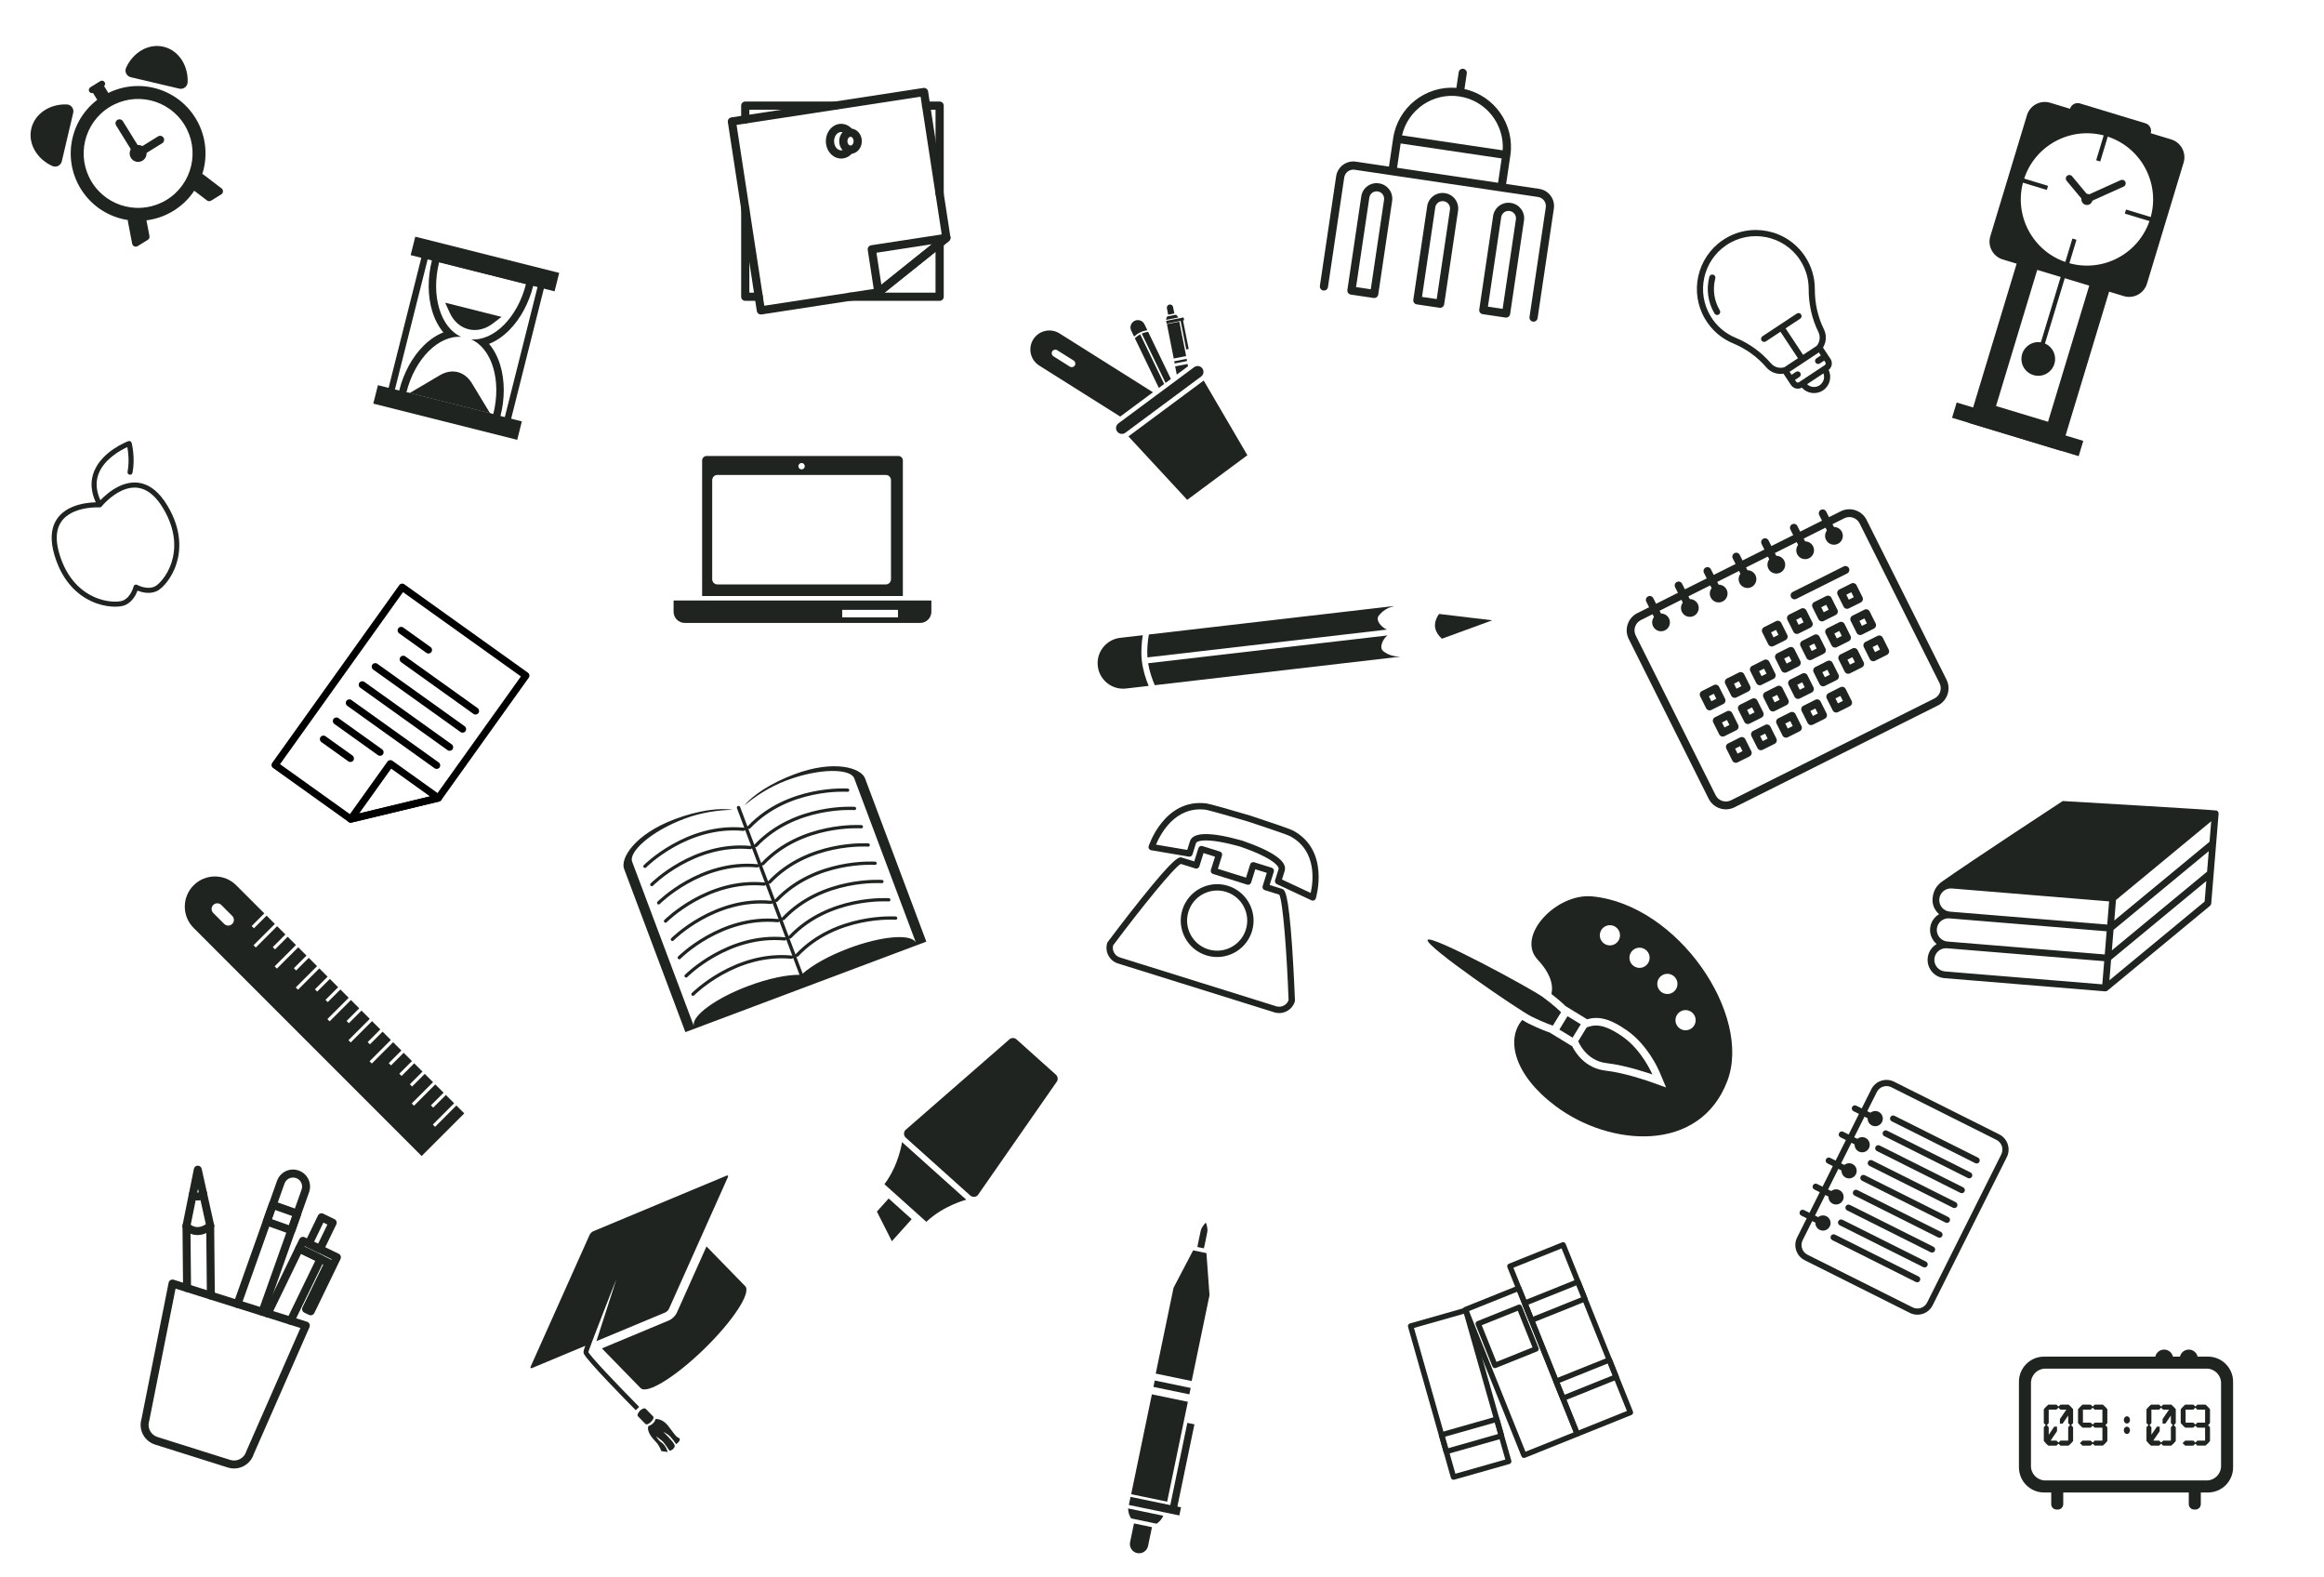 <?xml version="1.0" encoding="utf-8"?>
<!-- Generator: Adobe Illustrator 16.0.0, SVG Export Plug-In . SVG Version: 6.00 Build 0)  -->
<!DOCTYPE svg PUBLIC "-//W3C//DTD SVG 1.1//EN" "http://www.w3.org/Graphics/SVG/1.1/DTD/svg11.dtd">
<svg version="1.1" id="Layer_1" xmlns="http://www.w3.org/2000/svg" xmlns:xlink="http://www.w3.org/1999/xlink" x="0px" y="0px"
	 width="757.666px" height="514px" viewBox="0 0 757.666 514" enable-background="new 0 0 757.666 514" xml:space="preserve">
<g id="XMLID_193_">
	<g id="XMLID_5_">
		<g id="XMLID_4_">
			<path id="XMLID_841_" fill="#1F2421" d="M20.15,52.574c-0.323,1.371-1.818,2.107-3.102,1.527
				c-5.022-2.271-7.991-7.297-6.837-12.197c1.153-4.9,6.053-8.073,11.561-7.865c1.407,0.054,2.417,1.379,2.094,2.75L20.15,52.574z"
				/>
		</g>
		<g id="XMLID_6_">
			<path id="XMLID_840_" fill="#1F2421" d="M42.641,25.17c-1.371-0.323-2.106-1.818-1.526-3.101
				c2.271-5.022,7.297-7.991,12.197-6.837c4.9,1.154,8.074,6.053,7.865,11.561c-0.053,1.408-1.378,2.417-2.75,2.095L42.641,25.17z"
				/>
		</g>
	</g>
	<g id="XMLID_645_">
		<path id="XMLID_7_" fill="#1F2421" d="M33.469,31.326c-10.318,6.385-13.506,19.925-7.121,30.243
			c6.385,10.317,19.925,13.506,30.242,7.121c10.318-6.385,13.506-19.925,7.121-30.243C57.326,28.129,43.786,24.941,33.469,31.326z
			 M54.373,65.105c-8.338,5.16-19.281,2.583-24.44-5.754c-5.16-8.338-2.583-19.281,5.754-24.441
			c8.338-5.16,19.281-2.583,24.441,5.755C65.288,49.003,62.711,59.946,54.373,65.105z"/>
	</g>
	<g id="XMLID_3_">
		<circle id="XMLID_839_" fill="#1F2421" cx="45.03" cy="50.008" r="2.761"/>
	</g>
	<g id="XMLID_8_">
		
			<rect id="XMLID_838_" x="31.368" y="28.632" transform="matrix(0.85 -0.526 0.526 0.85 -11.496 22.32)" fill="#1F2421" width="4.259" height="5.483"/>
	</g>
	<g id="XMLID_9_">
		<path id="XMLID_837_" fill="#1F2421" d="M33.777,28.201l-3.244,2.007c-0.485,0.3-1.122,0.15-1.422-0.334l0,0
			c-0.3-0.485-0.15-1.123,0.335-1.422l3.244-2.007c0.485-0.3,1.122-0.15,1.422,0.334v0C34.413,27.263,34.262,27.9,33.777,28.201z"/>
	</g>
	<g id="XMLID_10_">
		<g id="XMLID_11_">
			<path id="XMLID_836_" fill="#1F2421" d="M48.184,78.173l-3.3,2.042c-0.711,0.44-1.644,0.031-1.801-0.792l-1.389-7.267
				c-0.093-0.486,0.124-0.979,0.545-1.239l3.299-2.042c0.712-0.44,1.644-0.03,1.801,0.791l1.389,7.267
				C48.821,77.42,48.604,77.913,48.184,78.173z"/>
		</g>
		<g id="XMLID_12_">
			<path id="XMLID_835_" fill="#1F2421" d="M68.829,65.398l3.299-2.042c0.712-0.44,0.761-1.458,0.096-1.965l-5.884-4.485
				c-0.394-0.3-0.932-0.326-1.352-0.065l-3.3,2.042c-0.711,0.44-0.761,1.458-0.095,1.965l5.884,4.485
				C67.87,65.632,68.408,65.658,68.829,65.398z"/>
		</g>
	</g>
	<g id="XMLID_13_">
		<path id="XMLID_716_" fill="#1F2421" d="M52.895,46.675l-8.288,5.129l-6.761-10.925c-0.379-0.612-0.189-1.417,0.423-1.795
			c0.613-0.379,1.417-0.189,1.795,0.423l5.388,8.707l6.07-3.756c0.612-0.379,1.416-0.189,1.795,0.423
			C53.696,45.492,53.507,46.296,52.895,46.675z"/>
	</g>
</g>
<g id="XMLID_227_">
	<g id="XMLID_184_">
		<path id="XMLID_40_" fill="#1F2421" d="M171.478,92.573c-2.755,10.958-10.505,18.603-17.863,18.041
			c6.749,2.986,9.961,13.388,7.206,24.345l-28.307-7.117c2.755-10.958,10.505-18.604,17.863-18.042
			c-6.749-2.985-9.96-13.386-7.206-24.344L171.478,92.573 M174.431,90.806l-2.36-0.593l-28.306-7.118l-2.36-0.593l-0.593,2.36
			c-1.431,5.691-1.407,11.535,0.068,16.454c0.829,2.766,2.082,5.141,3.673,7.019c-2.291,0.902-4.518,2.402-6.556,4.448
			c-3.626,3.636-6.411,8.773-7.842,14.465l-0.593,2.36l2.36,0.593l28.306,7.118l2.36,0.593l0.593-2.36
			c1.431-5.692,1.407-11.535-0.068-16.454c-0.829-2.766-2.082-5.141-3.672-7.02c2.289-0.901,4.517-2.402,6.556-4.447
			c3.626-3.637,6.411-8.773,7.842-14.465L174.431,90.806L174.431,90.806z"/>
	</g>
	<g id="XMLID_175_">
		
			<rect id="XMLID_811_" x="133.894" y="82.912" transform="matrix(0.97 0.244 -0.244 0.97 25.745 -35.951)" fill="#1F2421" width="48.37" height="6.195"/>
	</g>
	<g id="XMLID_81_">
		
			<rect id="XMLID_810_" x="121.726" y="131.306" transform="matrix(0.97 0.244 -0.244 0.97 37.178 -31.523)" fill="#1F2421" width="48.37" height="6.195"/>
	</g>
	<g id="XMLID_31_">
		<g id="XMLID_84_">
			
				<rect id="XMLID_682_" x="131.988" y="80.494" transform="matrix(0.97 0.244 -0.244 0.97 29.719 -29.254)" fill="#1F2421" width="2.129" height="49.9"/>
		</g>
		<g id="XMLID_41_">
			
				<rect id="XMLID_681_" x="169.874" y="90.02" transform="matrix(0.97 0.244 -0.244 0.97 33.184 -38.202)" fill="#1F2421" width="2.129" height="49.9"/>
		</g>
	</g>
	<g id="XMLID_42_">
		<path id="XMLID_809_" fill="#1F2421" d="M133.562,128.105l9.792-5.778c3.992-2.356,8.12-1.318,10.523,2.646l5.895,9.722
			L133.562,128.105z"/>
	</g>
	<g id="XMLID_43_">
		<path id="XMLID_808_" fill="#1F2421" d="M163.503,103.279l-2.848,2.17c-5.078,3.869-11.396,2.28-14.041-3.53l-1.483-3.259
			L163.503,103.279z"/>
	</g>
</g>
<g id="XMLID_226_">
	<g id="XMLID_651_">
		<path id="XMLID_48_" fill="#1F2421" d="M719.842,442.169h-53.444c-4.521,0-8.187,3.666-8.187,8.188v27.908
			c0,4.523,3.665,8.188,8.187,8.188h53.444c4.521,0,8.188-3.664,8.188-8.188v-27.908
			C728.029,445.835,724.362,442.169,719.842,442.169z M724.106,477.846c0,2.586-2.097,4.684-4.685,4.684h-52.605
			c-2.587,0-4.685-2.098-4.685-4.684v-27.069c0-2.588,2.098-4.685,4.685-4.685h52.605c2.588,0,4.685,2.097,4.685,4.685V477.846z"/>
	</g>
	<g id="XMLID_108_">
		<path id="XMLID_233_" fill="#1F2421" d="M670.431,471.181h-2.651l-0.863-0.794l0.026-0.03l-0.627-0.683v-4.491l0.627-0.696
			l-0.627-0.657v-4.503l0.78-0.881l0.014,0.014l0.67-0.64h2.651l0.683,0.626l0.642-0.626h2.65l0.864,0.794l-0.014,0.014l0.613,0.669
			v4.533l-0.627,0.698l0.627,0.655v4.491l-0.779,0.906l-0.03-0.027l-0.654,0.628h-2.65l-0.685-0.628L670.431,471.181z
			 M668.525,469.549h1.908l0.684,0.628l0.642-0.628h2.507v-4.366l0.614-0.696l-0.614-0.657v-2.454l-1.813,2.637h-0.894v-1.484
			l2.102-3.077h-1.908l-0.685-0.627l-0.641,0.627h-2.509v4.379l-0.612,0.698l0.612,0.655v2.441l1.815-2.638h0.891v1.484
			L668.525,469.549z"/>
		<path id="XMLID_239_" fill="#1F2421" d="M681.588,471.181h-2.649l-0.865-0.794l0.865-0.838h2.649l0.683,0.628l0.645-0.628h2.508
			v-4.227h-2.508l-0.686-0.641l-0.642,0.641h-2.649l-0.865-0.809l0.027-0.014l-0.627-0.671v-4.503l0.782-0.881l0.013,0.014
			l0.67-0.64h2.649l0.683,0.626l0.645-0.626h2.648l0.864,0.794l-0.013,0.014l0.614,0.669v4.533l-0.628,0.698l0.628,0.655v4.491
			l-0.782,0.906l-0.027-0.027l-0.656,0.628h-2.648l-0.686-0.628L681.588,471.181z M679.077,463.689h2.511l0.683,0.628l0.645-0.628
			h2.508v-4.239h-2.508l-0.686-0.627l-0.642,0.627h-2.511V463.689z"/>
		<path id="XMLID_659_" fill="#1F2421" d="M693.417,463.969c-0.298,0-0.542-0.115-0.732-0.349c-0.19-0.232-0.285-0.502-0.285-0.81
			c0-0.306,0.095-0.582,0.285-0.821c0.19-0.242,0.435-0.364,0.732-0.364c0.296,0,0.539,0.122,0.725,0.364
			c0.186,0.239,0.279,0.516,0.279,0.821c0,0.308-0.094,0.577-0.279,0.81C693.956,463.854,693.713,463.969,693.417,463.969z
			 M693.417,467.387c-0.298,0-0.545-0.131-0.739-0.393c-0.187-0.233-0.278-0.505-0.278-0.814c0-0.316,0.092-0.591,0.278-0.82
			c0.186-0.229,0.431-0.343,0.739-0.343c0.288,0,0.526,0.118,0.718,0.357c0.189,0.238,0.286,0.506,0.286,0.806
			s-0.097,0.576-0.286,0.828C693.943,467.261,693.705,467.387,693.417,467.387z"/>
		<path id="XMLID_662_" fill="#1F2421" d="M703.905,471.181h-2.649l-0.865-0.794l0.027-0.03l-0.627-0.683v-4.491l0.627-0.696
			l-0.627-0.657v-4.503l0.781-0.881l0.014,0.014l0.67-0.64h2.649l0.683,0.626l0.642-0.626h2.651l0.864,0.794l-0.015,0.014
			l0.614,0.669v4.533l-0.628,0.698l0.628,0.655v4.491l-0.78,0.906l-0.027-0.027l-0.656,0.628h-2.651l-0.683-0.628L703.905,471.181z
			 M702.001,469.549h1.909l0.683,0.628l0.64-0.628h2.508v-4.366l0.614-0.696l-0.614-0.657v-2.454l-1.813,2.637h-0.892v-1.484
			l2.1-3.077h-1.91l-0.682-0.627l-0.642,0.627h-2.508v4.379l-0.614,0.698l0.614,0.655v2.441l1.813-2.638h0.894v1.484
			L702.001,469.549z"/>
		<path id="XMLID_665_" fill="#1F2421" d="M715.063,471.181h-2.65l-0.865-0.794l0.865-0.838h2.65l0.685,0.628l0.641-0.628h2.512
			v-4.227h-2.512l-0.684-0.641l-0.642,0.641h-2.65l-0.865-0.809l0.029-0.014l-0.628-0.671v-4.503l0.781-0.881l0.014,0.014
			l0.669-0.64h2.65l0.685,0.626l0.641-0.626h2.65l0.864,0.794l-0.015,0.014l0.614,0.669v4.533l-0.626,0.698l0.626,0.655v4.491
			l-0.781,0.906l-0.027-0.027l-0.655,0.628h-2.65l-0.684-0.628L715.063,471.181z M712.552,463.689h2.512l0.685,0.628l0.641-0.628
			h2.512v-4.239h-2.512l-0.684-0.627l-0.642,0.627h-2.512V463.689z"/>
	</g>
	<g id="XMLID_183_">
		<g id="XMLID_50_">
			<path id="XMLID_805_" fill="#1F2421" d="M670.905,492.013h-0.418c-0.966,0-1.753-0.783-1.753-1.751v-3.715
				c0-0.967,0.787-1.751,1.753-1.751h0.418c0.969,0,1.752,0.784,1.752,1.751v3.715C672.657,491.229,671.874,492.013,670.905,492.013
				z"/>
		</g>
		<g id="XMLID_185_">
			<path id="XMLID_804_" fill="#1F2421" d="M715.753,492.013h-0.42c-0.967,0-1.752-0.783-1.752-1.751v-3.715
				c0-0.967,0.785-1.751,1.752-1.751h0.42c0.967,0,1.751,0.784,1.751,1.751v3.715C717.504,491.229,716.72,492.013,715.753,492.013z"
				/>
		</g>
	</g>
	<g id="XMLID_187_">
		<g id="XMLID_186_">
			<circle id="XMLID_803_" fill="#1F2421" cx="713.581" cy="442.826" r="2.95"/>
		</g>
		<g id="XMLID_188_">
			<circle id="XMLID_802_" fill="#1F2421" cx="705.54" cy="442.826" r="2.95"/>
		</g>
	</g>
</g>
<g>
	<path fill="#1F2421" d="M631.793,229.94l-66.321,33.188c-3.096,1.549-6.876,0.29-8.426-2.806l-26.052-52.06
		c-1.55-3.097-0.291-6.876,2.805-8.426l66.32-33.188c3.097-1.549,6.877-0.291,8.426,2.806l26.053,52.06
		C636.146,224.61,634.889,228.391,631.793,229.94z M534.939,202.115c-1.84,0.921-2.588,3.167-1.667,5.007l26.052,52.06
		c0.921,1.839,3.167,2.588,5.008,1.667l66.32-33.188c1.84-0.921,2.586-3.167,1.666-5.007l-26.053-52.06
		c-0.921-1.84-3.166-2.589-5.006-1.668L534.939,202.115z"/>
	<g>
		<path fill="#1F2421" d="M542.099,204c-0.629,0.314-1.395,0.06-1.71-0.569l-3.671-7.335c-0.314-0.629-0.059-1.395,0.57-1.709
			c0.628-0.315,1.395-0.061,1.709,0.569l3.671,7.335C542.983,202.918,542.728,203.685,542.099,204z"/>
		<path fill="#1F2421" d="M542.825,205.451c-1.428,0.715-3.172,0.134-3.887-1.295c-0.715-1.428-0.134-3.172,1.294-3.886
			c1.428-0.715,3.172-0.134,3.887,1.294C544.834,202.992,544.253,204.736,542.825,205.451z M541.373,202.548
			c-0.172,0.086-0.243,0.296-0.157,0.468c0.172,0.344,0.797,0.033,0.625-0.313C541.754,202.532,541.544,202.463,541.373,202.548z"/>
		<path fill="#1F2421" d="M551.495,199.297c-0.629,0.314-1.395,0.06-1.709-0.57l-3.671-7.335c-0.315-0.629-0.061-1.395,0.568-1.709
			c0.63-0.315,1.395-0.061,1.71,0.569l3.671,7.335C552.379,198.217,552.125,198.982,551.495,199.297z"/>
		<path fill="#1F2421" d="M552.222,200.749c-1.429,0.714-3.172,0.134-3.888-1.295c-0.714-1.428-0.134-3.172,1.295-3.887
			c1.428-0.714,3.172-0.134,3.886,1.294C554.229,198.29,553.649,200.034,552.222,200.749z M550.769,197.846
			c-0.171,0.086-0.242,0.295-0.155,0.467c0.172,0.344,0.796,0.033,0.623-0.312C551.15,197.83,550.94,197.76,550.769,197.846z"/>
		<path fill="#1F2421" d="M560.891,194.595c-0.629,0.315-1.395,0.06-1.71-0.569l-3.671-7.335c-0.314-0.629-0.059-1.395,0.57-1.709
			s1.395-0.06,1.709,0.569l3.671,7.335C561.775,193.515,561.521,194.28,560.891,194.595z"/>
		<path fill="#1F2421" d="M561.617,196.047c-1.428,0.714-3.172,0.134-3.887-1.295c-0.715-1.428-0.134-3.172,1.294-3.887
			c1.428-0.714,3.172-0.134,3.887,1.294C563.626,193.588,563.045,195.333,561.617,196.047z M560.165,193.145
			c-0.171,0.085-0.242,0.295-0.156,0.467c0.172,0.344,0.796,0.032,0.624-0.312C560.546,193.127,560.337,193.058,560.165,193.145z"/>
		<path fill="#1F2421" d="M570.287,189.894c-0.628,0.314-1.395,0.059-1.709-0.57l-3.671-7.335c-0.315-0.629-0.06-1.395,0.568-1.709
			c0.63-0.315,1.396-0.061,1.711,0.568l3.671,7.335C571.172,188.812,570.917,189.578,570.287,189.894z"/>
		<path fill="#1F2421" d="M571.014,191.345c-1.428,0.715-3.172,0.134-3.888-1.295c-0.714-1.428-0.134-3.172,1.294-3.886
			c1.429-0.715,3.173-0.134,3.887,1.294C573.021,188.886,572.441,190.63,571.014,191.345z M569.561,188.442
			c-0.171,0.085-0.242,0.295-0.155,0.467c0.172,0.344,0.796,0.033,0.623-0.312C569.942,188.426,569.732,188.356,569.561,188.442z"/>
		<path fill="#1F2421" d="M579.684,185.191c-0.629,0.314-1.395,0.06-1.71-0.569l-3.671-7.335c-0.314-0.629-0.059-1.395,0.57-1.709
			c0.628-0.315,1.395-0.061,1.709,0.569l3.671,7.335C580.568,184.11,580.313,184.876,579.684,185.191z"/>
		<path fill="#1F2421" d="M580.41,186.643c-1.428,0.714-3.173,0.134-3.888-1.294c-0.715-1.428-0.133-3.172,1.295-3.887
			c1.428-0.714,3.171-0.133,3.886,1.294C582.418,184.184,581.838,185.928,580.41,186.643z M578.958,183.74
			c-0.172,0.086-0.243,0.296-0.157,0.468c0.086,0.173,0.297,0.243,0.469,0.156c0.172-0.085,0.24-0.295,0.154-0.468
			C579.338,183.724,579.129,183.654,578.958,183.74z"/>
		<path fill="#1F2421" d="M589.08,180.489c-0.63,0.315-1.396,0.06-1.71-0.569l-3.671-7.335c-0.315-0.629-0.061-1.394,0.569-1.709
			c0.629-0.314,1.395-0.06,1.71,0.569l3.671,7.335C589.964,179.408,589.709,180.174,589.08,180.489z"/>
		<path fill="#1F2421" d="M589.807,181.94c-1.43,0.715-3.173,0.134-3.889-1.294c-0.714-1.428-0.134-3.172,1.295-3.887
			c1.429-0.714,3.172-0.133,3.886,1.295C591.813,179.482,591.234,181.226,589.807,181.94z M588.354,179.038
			c-0.172,0.086-0.243,0.295-0.156,0.468c0.172,0.344,0.796,0.031,0.624-0.313C588.735,179.021,588.525,178.952,588.354,179.038z"/>
		<path fill="#1F2421" d="M598.476,175.787c-0.629,0.314-1.395,0.06-1.71-0.569l-3.671-7.335c-0.314-0.629-0.059-1.395,0.57-1.709
			c0.628-0.315,1.395-0.061,1.709,0.569l3.671,7.335C599.36,174.706,599.104,175.472,598.476,175.787z"/>
		<path fill="#1F2421" d="M599.202,177.238c-1.428,0.715-3.173,0.134-3.888-1.294c-0.715-1.428-0.133-3.172,1.295-3.887
			c1.428-0.715,3.171-0.133,3.886,1.294C601.21,174.78,600.63,176.524,599.202,177.238z M597.75,174.336
			c-0.172,0.086-0.243,0.296-0.157,0.468c0.172,0.344,0.796,0.033,0.623-0.312C598.13,174.32,597.921,174.25,597.75,174.336z"/>
	</g>
	<path fill="#1F2421" d="M582.103,208.635l-3.897,1.95c-0.629,0.314-1.394,0.06-1.708-0.569l-1.95-3.896
		c-0.314-0.629-0.061-1.395,0.568-1.709l3.896-1.95c0.629-0.314,1.396-0.06,1.71,0.569l1.95,3.897
		C582.986,207.555,582.73,208.32,582.103,208.635z M578.204,207.737l1.618-0.81l-0.81-1.618l-1.618,0.81L578.204,207.737z"/>
	<path fill="#1F2421" d="M590.283,204.541l-3.896,1.95c-0.63,0.315-1.395,0.06-1.709-0.569l-1.95-3.897
		c-0.314-0.628-0.061-1.394,0.569-1.709l3.896-1.95c0.629-0.314,1.394-0.059,1.708,0.57l1.95,3.897
		C591.166,203.461,590.912,204.227,590.283,204.541z M586.386,203.643l1.618-0.81l-0.81-1.617l-1.617,0.809L586.386,203.643z"/>
	<path fill="#1F2421" d="M598.463,200.448l-3.896,1.95c-0.629,0.314-1.396,0.061-1.71-0.568l-1.95-3.897
		c-0.314-0.628-0.059-1.395,0.569-1.709l3.896-1.95c0.63-0.315,1.395-0.06,1.71,0.569l1.949,3.896
		C599.348,199.368,599.093,200.133,598.463,200.448z M594.566,199.549l1.618-0.81l-0.81-1.617l-1.618,0.81L594.566,199.549z"/>
	<path fill="#1F2421" d="M606.645,196.354l-3.896,1.949c-0.629,0.315-1.395,0.061-1.709-0.568l-1.95-3.896
		c-0.315-0.629-0.06-1.395,0.569-1.71l3.896-1.949c0.629-0.315,1.396-0.06,1.71,0.569l1.95,3.896
		C607.528,195.273,607.272,196.039,606.645,196.354z M602.748,195.455l1.616-0.809l-0.81-1.617l-1.616,0.809L602.748,195.455z"/>
	<g>
		<path fill="#1F2421" d="M561.833,229.457l-3.896,1.949c-0.63,0.315-1.395,0.061-1.709-0.568l-1.95-3.896
			c-0.315-0.629-0.061-1.395,0.569-1.71l3.895-1.949c0.629-0.315,1.396-0.061,1.71,0.569l1.95,3.896
			C562.717,228.376,562.461,229.142,561.833,229.457z M557.937,228.556l1.616-0.809l-0.81-1.618l-1.616,0.809L557.937,228.556z"/>
		<path fill="#1F2421" d="M570.014,225.362l-3.895,1.949c-0.631,0.315-1.395,0.061-1.71-0.569l-1.95-3.896
			c-0.314-0.629-0.061-1.394,0.57-1.709l3.895-1.949c0.629-0.314,1.395-0.06,1.709,0.569l1.95,3.896
			C570.897,224.283,570.643,225.047,570.014,225.362z M566.117,224.462l1.616-0.809l-0.81-1.618l-1.616,0.809L566.117,224.462z"/>
		<path fill="#1F2421" d="M578.194,221.269l-3.896,1.95c-0.629,0.314-1.395,0.06-1.709-0.569l-1.95-3.897
			c-0.314-0.629-0.06-1.395,0.568-1.709l3.897-1.95c0.629-0.314,1.395-0.06,1.71,0.569l1.949,3.897
			C579.079,220.188,578.823,220.954,578.194,221.269z M574.297,220.369l1.618-0.81l-0.81-1.618l-1.618,0.81L574.297,220.369z"/>
		<path fill="#1F2421" d="M586.375,217.174l-3.896,1.95c-0.629,0.314-1.394,0.06-1.709-0.569l-1.949-3.897
			c-0.315-0.629-0.061-1.394,0.568-1.709l3.896-1.95c0.629-0.314,1.396-0.06,1.71,0.569l1.95,3.896
			C587.26,216.095,587.004,216.86,586.375,217.174z M582.477,216.276l1.619-0.81l-0.81-1.618l-1.618,0.81L582.477,216.276z"/>
		<path fill="#1F2421" d="M594.557,213.081l-3.896,1.949c-0.63,0.315-1.395,0.061-1.709-0.569l-1.95-3.896
			c-0.314-0.629-0.061-1.394,0.568-1.709l3.896-1.95c0.629-0.315,1.393-0.06,1.708,0.57l1.95,3.896
			C595.439,212.001,595.186,212.766,594.557,213.081z M590.659,212.181l1.617-0.81l-0.81-1.618l-1.617,0.81L590.659,212.181z"/>
		<path fill="#1F2421" d="M602.736,208.987l-3.896,1.949c-0.628,0.315-1.395,0.061-1.709-0.568l-1.95-3.896
			c-0.314-0.629-0.06-1.395,0.569-1.709l3.896-1.95c0.629-0.315,1.395-0.061,1.709,0.569l1.95,3.896
			C603.621,207.907,603.366,208.672,602.736,208.987z M598.84,208.087l1.618-0.81l-0.81-1.618l-1.618,0.81L598.84,208.087z"/>
		<path fill="#1F2421" d="M610.917,204.893l-3.896,1.95c-0.629,0.314-1.395,0.061-1.71-0.568l-1.949-3.897
			c-0.315-0.629-0.06-1.395,0.569-1.709l3.896-1.95c0.629-0.314,1.396-0.06,1.71,0.569l1.95,3.897
			C611.802,203.813,611.546,204.579,610.917,204.893z M607.021,203.994l1.616-0.809l-0.809-1.618l-1.617,0.809L607.021,203.994z"/>
	</g>
	<g>
		<path fill="#1F2421" d="M566.105,237.996l-3.895,1.949c-0.63,0.315-1.395,0.061-1.71-0.569l-1.949-3.896
			c-0.315-0.63-0.061-1.396,0.568-1.71l3.896-1.949c0.629-0.314,1.395-0.06,1.71,0.57l1.949,3.896
			C566.99,236.916,566.734,237.681,566.105,237.996z M562.21,237.096l1.616-0.808l-0.81-1.619l-1.616,0.809L562.21,237.096z"/>
		<path fill="#1F2421" d="M574.287,233.901l-3.895,1.949c-0.631,0.315-1.396,0.061-1.711-0.569l-1.949-3.896
			c-0.315-0.63-0.062-1.395,0.569-1.71l3.895-1.949c0.629-0.315,1.395-0.06,1.71,0.57l1.949,3.896
			C575.171,232.822,574.916,233.587,574.287,233.901z M570.391,233.002l1.616-0.809l-0.81-1.618l-1.616,0.809L570.391,233.002z"/>
		<path fill="#1F2421" d="M582.468,229.808l-3.897,1.95c-0.628,0.315-1.394,0.061-1.709-0.57l-1.949-3.896
			c-0.315-0.63-0.061-1.395,0.568-1.71l3.896-1.95c0.629-0.315,1.395-0.061,1.71,0.57l1.95,3.896
			C583.353,228.728,583.097,229.493,582.468,229.808z M578.57,228.909l1.618-0.81l-0.81-1.618l-1.618,0.81L578.57,228.909z"/>
		<path fill="#1F2421" d="M590.648,225.714l-3.896,1.95c-0.629,0.315-1.394,0.061-1.709-0.57l-1.949-3.896
			c-0.315-0.63-0.061-1.396,0.567-1.71l3.897-1.95c0.629-0.314,1.395-0.06,1.71,0.57l1.949,3.896
			C591.533,224.634,591.277,225.399,590.648,225.714z M586.751,224.815l1.618-0.81l-0.811-1.619l-1.618,0.81L586.751,224.815z"/>
		<path fill="#1F2421" d="M598.83,221.62l-3.896,1.95c-0.629,0.315-1.394,0.06-1.709-0.57l-1.949-3.896
			c-0.315-0.63-0.062-1.395,0.568-1.71l3.896-1.95c0.629-0.314,1.394-0.059,1.709,0.571l1.949,3.896
			C599.713,220.541,599.459,221.305,598.83,221.62z M594.933,220.721l1.617-0.809l-0.81-1.618l-1.617,0.809L594.933,220.721z"/>
		<path fill="#1F2421" d="M607.01,217.526l-3.896,1.95c-0.629,0.314-1.395,0.061-1.71-0.569l-1.949-3.896
			c-0.315-0.63-0.06-1.396,0.569-1.71l3.896-1.95c0.63-0.315,1.395-0.06,1.71,0.57l1.95,3.896
			C607.895,216.447,607.639,217.211,607.01,217.526z M603.113,216.627l1.618-0.81l-0.81-1.618l-1.619,0.81L603.113,216.627z"/>
		<path fill="#1F2421" d="M615.19,213.433l-3.896,1.949c-0.629,0.315-1.395,0.061-1.71-0.569l-1.95-3.896
			c-0.314-0.63-0.06-1.396,0.569-1.71l3.896-1.95c0.628-0.315,1.395-0.061,1.71,0.57l1.949,3.896
			C616.075,212.353,615.819,213.118,615.19,213.433z M611.294,212.533l1.617-0.809l-0.811-1.618l-1.616,0.809L611.294,212.533z"/>
	</g>
	<path fill="#1F2421" d="M570.379,246.534l-3.896,1.949c-0.63,0.315-1.395,0.06-1.71-0.569l-1.949-3.897
		c-0.315-0.629-0.061-1.394,0.569-1.709l3.895-1.949c0.629-0.315,1.396-0.061,1.71,0.568l1.95,3.897
		C571.263,245.453,571.008,246.219,570.379,246.534z M566.482,245.633l1.616-0.808l-0.81-1.618l-1.615,0.809L566.482,245.633z"/>
	<path fill="#1F2421" d="M578.56,242.439l-3.895,1.949c-0.631,0.315-1.396,0.06-1.71-0.569l-1.95-3.897
		c-0.314-0.629-0.061-1.394,0.569-1.709l3.896-1.949c0.629-0.314,1.394-0.06,1.709,0.569l1.95,3.897
		C579.443,241.359,579.188,242.125,578.56,242.439z M574.663,241.54l1.616-0.809l-0.809-1.618l-1.617,0.809L574.663,241.54z"/>
	<path fill="#1F2421" d="M586.74,238.346l-3.896,1.95c-0.629,0.314-1.395,0.06-1.709-0.569l-1.95-3.897
		c-0.315-0.629-0.06-1.394,0.568-1.708l3.897-1.95c0.629-0.314,1.395-0.061,1.709,0.569l1.95,3.896
		C587.625,237.266,587.369,238.031,586.74,238.346z M582.843,237.447l1.618-0.81l-0.81-1.617l-1.618,0.81L582.843,237.447z"/>
	<path fill="#1F2421" d="M594.921,234.252l-3.896,1.95c-0.629,0.315-1.394,0.06-1.709-0.569l-1.95-3.896
		c-0.314-0.629-0.06-1.394,0.569-1.709l3.896-1.95c0.629-0.315,1.395-0.061,1.71,0.568l1.95,3.896
		C595.806,233.171,595.55,233.937,594.921,234.252z M591.023,233.353l1.618-0.81l-0.81-1.617l-1.618,0.81L591.023,233.353z"/>
	<path fill="#1F2421" d="M603.103,230.158l-3.896,1.95c-0.63,0.315-1.395,0.06-1.709-0.569l-1.95-3.897
		c-0.315-0.629-0.061-1.394,0.568-1.708l3.896-1.95c0.629-0.315,1.393-0.06,1.708,0.569l1.949,3.896
		C603.985,229.078,603.731,229.843,603.103,230.158z M599.205,229.258l1.617-0.809l-0.81-1.618l-1.617,0.81L599.205,229.258z"/>
	<path fill="#1F2421" d="M602.222,186.896l-16.608,8.312c-0.631,0.315-1.396,0.061-1.71-0.569c-0.315-0.629-0.062-1.395,0.569-1.71
		l16.608-8.312c0.629-0.314,1.394-0.059,1.708,0.57C603.104,185.817,602.851,186.582,602.222,186.896z"/>
</g>
<g>
	<path fill="#1F2421" d="M622.644,427.918l-34.273-17.162c-2.732-1.368-3.841-4.703-2.474-7.435l24.177-48.284
		c1.368-2.731,4.702-3.841,7.434-2.473l34.274,17.162c2.73,1.367,3.839,4.701,2.472,7.433l-24.177,48.284
		C628.708,428.175,625.374,429.285,622.644,427.918z M616.605,354.366c-1.738-0.871-3.861-0.165-4.731,1.574l-24.177,48.284
		c-0.87,1.739-0.164,3.862,1.574,4.732l34.274,17.161c1.736,0.87,3.858,0.164,4.729-1.575l24.177-48.284
		c0.87-1.738,0.165-3.86-1.572-4.73L616.605,354.366z"/>
	<g>
		<path fill="#1F2421" d="M593.874,399.525l-6.641-3.325c-0.497-0.249-0.699-0.854-0.45-1.352c0.249-0.498,0.854-0.698,1.353-0.449
			l6.641,3.325c0.497,0.249,0.698,0.853,0.449,1.351C594.977,399.574,594.371,399.774,593.874,399.525z"/>
		<path fill="#1F2421" d="M593.217,400.84c-1.222-0.612-1.717-2.104-1.105-3.324s2.102-1.717,3.323-1.105
			c1.221,0.611,1.717,2.103,1.105,3.323S594.438,401.451,593.217,400.84z M594.532,398.211c-0.228-0.114-0.506-0.021-0.62,0.207
			c-0.114,0.228-0.021,0.506,0.206,0.62c0.229,0.114,0.506,0.021,0.62-0.207S594.761,398.325,594.532,398.211z"/>
		<path fill="#1F2421" d="M598.134,391.019l-6.641-3.325c-0.498-0.25-0.7-0.854-0.45-1.352c0.249-0.498,0.854-0.698,1.352-0.449
			l6.641,3.325c0.497,0.249,0.699,0.854,0.449,1.351C599.235,391.067,598.631,391.268,598.134,391.019z"/>
		<path fill="#1F2421" d="M597.476,392.333c-1.222-0.612-1.717-2.103-1.105-3.323s2.102-1.717,3.323-1.105
			c1.221,0.611,1.717,2.103,1.105,3.323S598.696,392.944,597.476,392.333z M598.792,389.705c-0.229-0.114-0.506-0.021-0.62,0.207
			c-0.114,0.228-0.022,0.505,0.206,0.62c0.228,0.114,0.506,0.021,0.619-0.206C599.111,390.098,599.02,389.819,598.792,389.705z"/>
		<path fill="#1F2421" d="M602.394,382.513l-6.642-3.325c-0.497-0.249-0.699-0.854-0.45-1.352s0.854-0.698,1.353-0.449l6.641,3.325
			c0.497,0.249,0.698,0.854,0.449,1.351C603.495,382.561,602.89,382.761,602.394,382.513z"/>
		<path fill="#1F2421" d="M601.735,383.826c-1.222-0.611-1.717-2.102-1.105-3.323c0.61-1.22,2.101-1.716,3.322-1.104
			c1.221,0.611,1.718,2.102,1.106,3.322C604.447,383.942,602.956,384.438,601.735,383.826z M603.051,381.2
			c-0.229-0.114-0.506-0.022-0.62,0.206c-0.113,0.228-0.021,0.506,0.206,0.621c0.228,0.114,0.506,0.021,0.62-0.207
			C603.371,381.591,603.278,381.314,603.051,381.2z"/>
		<path fill="#1F2421" d="M606.652,374.007l-6.641-3.325c-0.498-0.25-0.699-0.855-0.45-1.352c0.249-0.498,0.854-0.699,1.352-0.45
			l6.641,3.325c0.497,0.249,0.699,0.854,0.449,1.352C607.755,374.054,607.149,374.255,606.652,374.007z"/>
		<path fill="#1F2421" d="M605.994,375.32c-1.222-0.612-1.717-2.102-1.105-3.323c0.611-1.221,2.102-1.716,3.323-1.104
			c1.221,0.611,1.717,2.102,1.105,3.322C608.706,375.436,607.215,375.932,605.994,375.32z M607.31,372.693
			c-0.228-0.114-0.506-0.021-0.619,0.206c-0.114,0.228-0.022,0.506,0.206,0.621c0.228,0.114,0.506,0.021,0.62-0.207
			C607.63,373.086,607.538,372.808,607.31,372.693z"/>
		<path fill="#1F2421" d="M610.911,365.5l-6.641-3.325c-0.498-0.249-0.699-0.855-0.45-1.352s0.854-0.698,1.353-0.449l6.641,3.325
			c0.497,0.249,0.698,0.854,0.449,1.351S611.408,365.75,610.911,365.5z"/>
		<path fill="#1F2421" d="M610.253,366.814c-1.221-0.612-1.717-2.102-1.105-3.324c0.611-1.22,2.102-1.716,3.323-1.104
			c1.221,0.611,1.718,2.102,1.106,3.322C612.965,366.93,611.474,367.426,610.253,366.814z M611.569,364.188
			c-0.229-0.114-0.506-0.022-0.62,0.205c-0.114,0.228-0.021,0.506,0.206,0.62c0.229,0.114,0.506,0.021,0.62-0.207
			C611.89,364.579,611.797,364.301,611.569,364.188z"/>
	</g>
	<g>
		<path fill="#1F2421" d="M643.979,379.12l-27.242-13.641c-0.497-0.249-0.699-0.854-0.45-1.351c0.249-0.498,0.854-0.699,1.352-0.45
			l27.242,13.641c0.497,0.249,0.698,0.854,0.449,1.352C645.082,379.167,644.477,379.368,643.979,379.12z"/>
		<path fill="#1F2421" d="M641.556,383.96l-27.242-13.641c-0.497-0.249-0.699-0.854-0.449-1.352
			c0.248-0.497,0.854-0.698,1.351-0.449l27.242,13.641c0.497,0.249,0.699,0.854,0.45,1.351
			C642.657,384.008,642.053,384.209,641.556,383.96z"/>
		<path fill="#1F2421" d="M639.132,388.801L611.89,375.16c-0.497-0.249-0.698-0.855-0.449-1.352c0.248-0.498,0.854-0.699,1.351-0.45
			L640.034,387c0.496,0.249,0.698,0.854,0.449,1.351S639.629,389.05,639.132,388.801z"/>
		<path fill="#1F2421" d="M636.708,393.641L609.466,380c-0.497-0.249-0.699-0.854-0.449-1.352c0.249-0.497,0.854-0.698,1.351-0.449
			l27.243,13.641c0.496,0.249,0.698,0.854,0.449,1.351C637.811,393.689,637.205,393.89,636.708,393.641z"/>
		<path fill="#1F2421" d="M634.284,398.481l-27.242-13.641c-0.497-0.249-0.698-0.854-0.449-1.352
			c0.248-0.497,0.854-0.698,1.351-0.449l27.243,13.641c0.496,0.249,0.698,0.854,0.449,1.351S634.781,398.73,634.284,398.481z"/>
		<path fill="#1F2421" d="M631.86,403.322l-27.242-13.641c-0.497-0.249-0.698-0.854-0.449-1.352s0.854-0.699,1.352-0.45
			l27.242,13.641c0.497,0.249,0.698,0.854,0.449,1.352S632.357,403.571,631.86,403.322z"/>
		<path fill="#1F2421" d="M629.437,408.163l-27.242-13.641c-0.497-0.249-0.698-0.854-0.449-1.351
			c0.249-0.498,0.854-0.699,1.352-0.45l27.242,13.641c0.497,0.249,0.698,0.854,0.449,1.352
			C630.539,408.211,629.934,408.412,629.437,408.163z"/>
		<path fill="#1F2421" d="M627.013,413.004l-27.242-13.641c-0.497-0.249-0.698-0.854-0.449-1.352
			c0.249-0.497,0.854-0.698,1.352-0.449l27.242,13.641c0.497,0.249,0.698,0.854,0.449,1.351
			C628.115,413.051,627.51,413.252,627.013,413.004z"/>
		<path fill="#1F2421" d="M624.589,417.844l-27.242-13.641c-0.497-0.249-0.698-0.854-0.449-1.351
			c0.249-0.498,0.854-0.699,1.352-0.45l27.242,13.641c0.497,0.249,0.698,0.853,0.449,1.352
			C625.691,417.892,625.086,418.093,624.589,417.844z"/>
	</g>
</g>
<g>
	<g>
		<path d="M113.668,267.923L89,250.288c-0.522-0.373-0.642-1.098-0.269-1.62l41.443-57.968c0.373-0.522,1.098-0.643,1.62-0.27
			l40.325,28.829c0.522,0.374,0.643,1.099,0.269,1.621l-28.523,39.897c-0.163,0.227-0.402,0.388-0.674,0.455l-28.576,6.876
			C114.288,268.186,113.941,268.119,113.668,267.923z M91.297,249.073l23.29,16.651l27.639-6.65l27.597-38.6l-38.434-27.478
			L91.297,249.073z"/>
		<path d="M113.668,267.923c-0.11-0.079-0.21-0.178-0.288-0.296c-0.271-0.401-0.264-0.929,0.018-1.324l12.919-18.07
			c0.373-0.522,1.098-0.643,1.62-0.269l15.657,11.194c0.37,0.265,0.552,0.721,0.465,1.167c-0.087,0.445-0.427,0.801-0.869,0.907
			l-28.576,6.876C114.281,268.188,113.936,268.114,113.668,267.923z M127.532,250.529L117.1,265.12l23.074-5.552L127.532,250.529z"
			/>
	</g>
	<path d="M139.017,212.791l-8.91-6.371c-0.521-0.373-0.643-1.099-0.27-1.621c0.373-0.521,1.099-0.643,1.621-0.27l8.91,6.37
		c0.522,0.373,0.643,1.099,0.27,1.621C140.265,213.043,139.539,213.164,139.017,212.791z"/>
	<path d="M154.355,232.683l-23.578-16.856c-0.522-0.374-0.642-1.099-0.27-1.621c0.374-0.522,1.099-0.643,1.621-0.27l23.578,16.857
		c0.522,0.374,0.643,1.099,0.269,1.621C155.603,232.935,154.877,233.056,154.355,232.683z"/>
	<path d="M150.131,238.59l-28.471-20.355c-0.521-0.373-0.643-1.099-0.269-1.621c0.373-0.522,1.099-0.642,1.62-0.27l28.472,20.355
		c0.522,0.374,0.644,1.099,0.27,1.621C151.38,238.842,150.654,238.963,150.131,238.59z"/>
	<path d="M145.909,244.497l-28.471-20.355c-0.522-0.373-0.643-1.099-0.27-1.62c0.374-0.522,1.1-0.643,1.621-0.27l28.472,20.355
		c0.522,0.374,0.643,1.1,0.269,1.622C147.157,244.75,146.431,244.87,145.909,244.497z"/>
	<path d="M141.686,250.404l-28.472-20.355c-0.521-0.373-0.642-1.099-0.269-1.621c0.374-0.522,1.099-0.643,1.621-0.27l28.472,20.355
		c0.522,0.373,0.643,1.098,0.27,1.621C142.934,250.656,142.208,250.777,141.686,250.404z"/>
	<path d="M123.228,246.132l-14.236-10.178c-0.522-0.373-0.643-1.098-0.27-1.621s1.099-0.643,1.621-0.27l14.236,10.178
		c0.522,0.374,0.643,1.098,0.269,1.621C124.475,246.385,123.75,246.506,123.228,246.132z"/>
	<path d="M113.561,248.148l-8.792-6.286c-0.521-0.373-0.643-1.098-0.269-1.621s1.099-0.643,1.621-0.27l8.792,6.286
		c0.522,0.373,0.643,1.098,0.27,1.621C114.808,248.401,114.082,248.521,113.561,248.148z"/>
</g>
<g>
	<path fill="#1F2421" d="M393.275,311.388c-6.249-1.952-9.745-8.625-7.793-14.875c1.952-6.249,8.625-9.745,14.874-7.793
		s9.745,8.625,7.793,14.874C406.197,309.844,399.524,313.34,393.275,311.388z M399.739,290.696
		c-5.16-1.612-10.669,1.275-12.281,6.435c-1.611,5.161,1.274,10.67,6.435,12.282c5.16,1.612,10.669-1.275,12.281-6.436
		C407.785,297.817,404.899,292.308,399.739,290.696z"/>
	<path fill="#1F2421" d="M415.445,329.951l-50.964-15.921c-2.81-0.877-4.381-3.878-3.503-6.688c0.035-0.112,0.088-0.217,0.158-0.312
		c0.053-0.07,5.28-7.052,10.719-13.858c11.423-14.295,12.583-13.933,13.517-13.642l3.979,1.243l1.352-4.329
		c0.171-0.545,0.751-0.85,1.295-0.68l5.726,1.789c0.545,0.17,0.85,0.751,0.68,1.296l-1.353,4.329l9.179,2.868l1.353-4.33
		c0.17-0.545,0.75-0.85,1.296-0.679l5.725,1.789c0.546,0.17,0.85,0.751,0.68,1.296l-1.353,4.329l3.979,1.243
		c0.932,0.292,2.093,0.654,3.347,18.91c0.597,8.691,0.921,17.408,0.924,17.495c0.005,0.118-0.012,0.235-0.047,0.347
		C421.254,329.256,418.255,330.829,415.445,329.951z M362.908,308.119c-0.433,1.674,0.522,3.416,2.19,3.937l50.964,15.92
		c1.666,0.521,3.443-0.368,4.041-1.99c-0.571-15.417-1.85-32.214-3.035-34.385l-4.743-1.482c-0.546-0.17-0.85-0.75-0.679-1.296
		l1.352-4.329l-3.75-1.171l-1.352,4.329c-0.171,0.545-0.751,0.85-1.297,0.679l-11.154-3.484c-0.545-0.17-0.849-0.75-0.679-1.296
		l1.353-4.329l-3.749-1.171l-1.353,4.33c-0.17,0.545-0.751,0.849-1.297,0.679l-4.744-1.482
		C382.766,282.686,372.154,295.769,362.908,308.119z"/>
	<path fill="#1F2421" d="M375.167,277.091c-0.238-0.074-0.442-0.232-0.574-0.447c-0.156-0.254-0.195-0.564-0.105-0.85
		c0.049-0.157,5.07-15.698,18.89-13.921c0.989,0.127,7.958,2.096,14.124,3.926c6.14,2.014,12.991,4.362,13.876,4.821
		c12.372,6.405,7.655,22.042,7.606,22.199c-0.089,0.285-0.297,0.518-0.57,0.638c-0.272,0.121-0.585,0.12-0.855-0.009l-11.307-5.29
		c-0.47-0.219-0.704-0.751-0.55-1.246l1.147-3.673c0.235-0.75-1.563-3.51-12.533-7.297c-11.115-3.113-14.165-1.868-14.396-1.124
		l-1.149,3.681c-0.154,0.494-0.65,0.798-1.161,0.711l-12.307-2.087C375.255,277.115,375.21,277.104,375.167,277.091z
		 M417.945,286.667l9.362,4.379c0.789-3.495,2.237-13.868-6.882-18.588c-0.531-0.275-5.938-2.189-13.541-4.684
		c-7.644-2.268-13.179-3.772-13.772-3.849c-10.059-1.294-14.862,8.069-16.228,11.367l10.179,1.727l0.878-2.811
		c0.952-3.054,6.668-3.133,16.99-0.241c10.193,3.516,14.848,6.835,13.894,9.882L417.945,286.667z"/>
</g>
<g>
	<path fill="#1F2421" d="M74.292,478.318l-23.742-7.479c-3.513-1.107-5.481-4.848-4.415-8.365l8.838-44.382
		c0.072-0.361,0.294-0.675,0.611-0.863c0.317-0.187,0.699-0.231,1.05-0.121l43.47,13.694c0.353,0.111,0.639,0.366,0.792,0.701
		c0.152,0.336,0.154,0.721,0.006,1.057l-18.197,41.434C81.563,477.488,77.806,479.425,74.292,478.318z M57.234,420.016
		l-8.569,43.029c-0.009,0.046-0.021,0.092-0.035,0.137c-0.685,2.174,0.526,4.498,2.699,5.183l23.742,7.479
		c2.174,0.686,4.499-0.525,5.184-2.699c0.014-0.045,0.03-0.089,0.049-0.133l17.642-40.17L57.234,420.016z"/>
	<g>
		<path fill="#1F2421" d="M94.355,431.71c-0.061-0.019-0.119-0.041-0.178-0.07c-0.645-0.312-0.913-1.088-0.602-1.731l9.212-18.996
			l-4.638-2.249l-9.71,20.022c-0.313,0.645-1.092,0.914-1.733,0.601c-0.644-0.312-0.914-1.088-0.601-1.73l10.275-21.19
			c0.313-0.645,1.088-0.925,1.732-0.601l6.972,3.38c0.31,0.151,0.547,0.417,0.66,0.743c0.113,0.324,0.09,0.682-0.06,0.99
			l-9.776,20.162C95.626,431.625,94.958,431.9,94.355,431.71z"/>
		<path fill="#1F2421" d="M100.918,428.648c-0.06-0.02-0.12-0.042-0.177-0.07l-1.519-0.735c-0.31-0.15-0.547-0.417-0.66-0.741
			c-0.113-0.325-0.09-0.682,0.059-0.991l6.759-13.941l-8.397-4.072c-0.308-0.15-0.546-0.417-0.658-0.742
			c-0.114-0.324-0.093-0.681,0.057-0.99l1.214-2.503c0.149-0.31,0.418-0.547,0.743-0.66c0.324-0.112,0.679-0.09,0.99,0.058
			l11.083,5.375c0.31,0.149,0.546,0.416,0.659,0.741c0.113,0.325,0.092,0.682-0.057,0.991l-8.54,17.608
			C102.188,428.563,101.522,428.839,100.918,428.648z M99.28,406.33l8.397,4.073c0.122,0.06,0.232,0.135,0.328,0.225l0.107-0.223
			l-8.749-4.245L99.28,406.33z"/>
		<path fill="#1F2421" d="M103.916,408.354c-0.061-0.019-0.12-0.042-0.18-0.071l-3.641-1.765c-0.309-0.152-0.547-0.417-0.659-0.742
			c-0.113-0.326-0.092-0.683,0.058-0.99l4.167-8.593c0.313-0.645,1.093-0.914,1.732-0.601l3.643,1.766
			c0.644,0.311,0.913,1.088,0.6,1.732l-4.166,8.592C105.185,408.267,104.519,408.543,103.916,408.354z M102.393,404.749l1.309,0.634
			l3.035-6.259l-1.309-0.635L102.393,404.749z"/>
	</g>
	<g>
		<path fill="#1F2421" d="M94.598,402.227c-0.016-0.005-0.03-0.01-0.045-0.015l-8.01-2.848c-0.675-0.239-1.028-0.98-0.788-1.655
			l4.535-12.762c0.013-0.035,0.026-0.068,0.041-0.101c0.996-2.786,4.015-4.286,6.867-3.387l0.195,0.065
			c1.395,0.494,2.514,1.502,3.148,2.841c0.63,1.324,0.712,2.813,0.233,4.197c-0.01,0.034-0.02,0.066-0.031,0.1l-4.535,12.762
			c-0.116,0.324-0.354,0.59-0.665,0.738C95.247,402.301,94.911,402.325,94.598,402.227z M88.633,397.355l5.566,1.979l4.046-11.387
			c0.014-0.06,0.031-0.122,0.054-0.181c0.009-0.025,0.023-0.057,0.037-0.089c0.242-0.728,0.195-1.505-0.134-2.2
			c-0.339-0.711-0.934-1.248-1.675-1.512c-0.001,0-0.003-0.001-0.004-0.001c-1.606-0.506-3.193,0.274-3.745,1.743
			c-0.01,0.037-0.02,0.074-0.03,0.102c-0.019,0.056-0.041,0.108-0.067,0.159L88.633,397.355z"/>
		<path fill="#1F2421" d="M85.152,428.812c-0.015-0.005-0.03-0.01-0.044-0.016c-0.675-0.239-1.028-0.98-0.789-1.655l10.942-30.794
			l-5.567-1.978L78.65,425.453c-0.24,0.675-0.985,1.075-1.655,0.787c-0.675-0.239-1.028-0.981-0.789-1.655l11.479-32.307
			c0.24-0.674,1.014-1.06,1.656-0.787l8.011,2.846c0.324,0.115,0.59,0.354,0.737,0.665c0.148,0.309,0.166,0.667,0.052,0.99
			l-11.377,32.016C86.529,428.67,85.816,429.021,85.152,428.812z"/>
	</g>
	<g>
		<path fill="#1F2421" d="M68.353,423.521c-0.521-0.164-0.901-0.649-0.908-1.225l-0.212-22.693l-2.686-12.123l-2.458,12.173
			l0.189,20.167c0.007,0.716-0.568,1.303-1.284,1.31c-0.716,0.005-1.301-0.57-1.309-1.285l-0.188-19.952
			c-0.033-0.162-0.036-0.331-0.002-0.499l3.722-18.43c0.122-0.601,0.646-1.034,1.259-1.04c0.61-0.005,1.145,0.419,1.278,1.016
			l4.067,18.356c0.039,0.176,0.041,0.356,0.007,0.528l0.211,22.446c0.005,0.717-0.569,1.303-1.285,1.31
			C68.614,423.583,68.479,423.562,68.353,423.521z"/>
		<path fill="#1F2421" d="M62.555,402.271c-1.246-0.393-2.201-1.127-2.753-1.783c-0.462-0.546-0.394-1.364,0.153-1.826
			c0.544-0.459,1.355-0.393,1.82,0.145c0.241,0.275,2.435,2.563,5.975-0.244c0.561-0.444,1.375-0.351,1.821,0.21
			c0.445,0.561,0.352,1.376-0.21,1.822C66.719,402.691,64.339,402.833,62.555,402.271z"/>
		<path fill="#1F2421" d="M63.428,391.145c-0.814-0.256-1.368-0.739-1.455-0.817c-0.531-0.481-0.572-1.301-0.091-1.832
			c0.477-0.528,1.291-0.574,1.821-0.101c0.139,0.121,0.513,0.353,0.795,0.311c0.241-0.033,0.467-0.301,0.614-0.521
			c0.399-0.595,1.205-0.75,1.799-0.356c0.594,0.4,0.753,1.206,0.355,1.799c-0.815,1.216-1.788,1.571-2.458,1.652
			C64.302,391.343,63.833,391.272,63.428,391.145z"/>
	</g>
</g>
<g>
	<g>
		<path fill="#1F2421" d="M248.052,102.504c-0.649,0-1.218-0.473-1.318-1.134l-9.444-61.576c-0.055-0.35,0.034-0.708,0.243-0.993
			c0.21-0.286,0.525-0.477,0.876-0.53l62.637-9.606c0.345-0.055,0.707,0.034,0.994,0.244c0.285,0.209,0.476,0.524,0.531,0.875
			l7.289,47.542c0.074,0.472-0.111,0.947-0.484,1.245l-22.17,17.765c-0.183,0.146-0.402,0.243-0.635,0.278l-38.314,5.876
			C248.188,102.499,248.12,102.504,248.052,102.504z M240.135,40.71l9.037,58.934l36.642-5.619l21.288-17.058l-6.973-45.458
			L240.135,40.71z"/>
		<path fill="#1F2421" d="M286.37,96.628c-0.165,0-0.329-0.03-0.486-0.091c-0.446-0.173-0.765-0.571-0.835-1.043l-2.151-14.034
			c-0.112-0.729,0.39-1.411,1.118-1.523l24.321-3.73c0.605-0.091,1.182,0.23,1.428,0.783c0.242,0.554,0.084,1.203-0.389,1.581
			l-22.17,17.765C286.965,96.527,286.667,96.628,286.37,96.628z M285.741,82.376l1.6,10.425l16.468-13.196L285.741,82.376z"/>
	</g>
	<path fill="#1F2421" d="M242.967,40.259c-0.739,0-1.336-0.598-1.336-1.336v-4.495c0-0.738,0.598-1.336,1.336-1.336h29.312
		c0.739,0,1.336,0.599,1.336,1.336c0,0.738-0.598,1.336-1.336,1.336h-27.975v3.158C244.304,39.661,243.705,40.259,242.967,40.259z"
		/>
	<path fill="#1F2421" d="M247.371,98.061h-4.404c-0.739,0-1.336-0.599-1.336-1.336V67.992c0-0.738,0.598-1.336,1.336-1.336
		c0.737,0,1.336,0.599,1.336,1.336v27.396h3.067c0.739,0,1.336,0.598,1.336,1.336C248.708,97.462,248.11,98.061,247.371,98.061z"/>
	<path fill="#1F2421" d="M306.336,98.061h-29.312c-0.739,0-1.336-0.599-1.336-1.336c0-0.738,0.598-1.336,1.336-1.336H305V79.292
		c0-0.738,0.598-1.336,1.336-1.336c0.739,0,1.337,0.598,1.337,1.336v17.432C307.673,97.462,307.075,98.061,306.336,98.061z"/>
	<path fill="#1F2421" d="M306.336,64.497c-0.738,0-1.336-0.599-1.336-1.336V35.765h-3.07c-0.738,0-1.336-0.598-1.336-1.336
		c0-0.738,0.598-1.336,1.336-1.336h4.406c0.739,0,1.337,0.599,1.337,1.336v28.732C307.673,63.898,307.075,64.497,306.336,64.497z"/>
	<g>
		<path fill="#1F2421" d="M277.283,50.14c-2.035,0-3.688-1.849-3.688-4.121c0-2.272,1.653-4.122,3.688-4.122
			c2.034,0,3.689,1.849,3.689,4.122C280.972,48.291,279.316,50.14,277.283,50.14z M277.283,44.57c-0.541,0-1.015,0.677-1.015,1.448
			c0,0.771,0.474,1.448,1.015,1.448c0.541,0,1.016-0.677,1.016-1.448C278.298,45.247,277.823,44.57,277.283,44.57z"/>
		<path fill="#1F2421" d="M274.237,51.678c-2.75,0-4.988-2.539-4.988-5.66c0-3.121,2.238-5.66,4.988-5.66
			c1.524,0,2.944,0.772,3.896,2.118c0.426,0.603,0.282,1.437-0.32,1.863c-0.604,0.425-1.438,0.281-1.863-0.32
			c-0.444-0.628-1.068-0.988-1.712-0.988c-1.277,0-2.315,1.34-2.315,2.987c0,1.647,1.039,2.987,2.315,2.987
			c0.646,0,1.27-0.36,1.712-0.988c0.425-0.603,1.258-0.748,1.862-0.322c0.603,0.425,0.748,1.259,0.322,1.862
			C277.184,50.905,275.764,51.678,274.237,51.678z"/>
	</g>
</g>
<g>
	<path fill="#1F2421" d="M531.876,461.2l-17.353,6.97c-0.453,0.183-0.969-0.037-1.15-0.491l-21.944-54.635
		c-0.182-0.454,0.038-0.969,0.492-1.151l17.353-6.969c0.453-0.182,0.968,0.037,1.15,0.491l21.944,54.634
		C532.55,460.503,532.33,461.019,531.876,461.2z M514.686,466.197l15.709-6.31l-21.283-52.992l-15.709,6.309L514.686,466.197z"/>
	<path fill="#1F2421" d="M527.225,449.617l-17.353,6.97c-0.454,0.183-0.97-0.037-1.151-0.491l-2.229-5.551
		c-0.183-0.454,0.037-0.969,0.491-1.151l17.353-6.97c0.453-0.182,0.969,0.038,1.151,0.492l2.229,5.551
		C527.897,448.921,527.678,449.436,527.225,449.617z M510.033,454.614l15.71-6.31l-1.57-3.907l-15.709,6.31L510.033,454.614z"/>
	<path fill="#1F2421" d="M516.999,424.159l-17.353,6.969c-0.454,0.183-0.97-0.038-1.151-0.491l-2.229-5.551
		c-0.183-0.454,0.038-0.969,0.491-1.151l17.353-6.97c0.453-0.182,0.969,0.038,1.151,0.492l2.229,5.55
		C517.672,423.461,517.453,423.977,516.999,424.159z M499.808,429.155l15.71-6.309l-1.57-3.909l-15.709,6.31L499.808,429.155z"/>
	<path fill="#1F2421" d="M514.523,468.17l-17.352,6.97c-0.454,0.182-0.969-0.038-1.15-0.492l-19.068-47.476
		c-0.183-0.454,0.037-0.969,0.491-1.15l17.352-6.97c0.454-0.182,0.969,0.038,1.151,0.491l19.068,47.476
		C515.197,467.473,514.978,467.987,514.523,468.17z M497.333,473.166l15.71-6.31l-18.409-45.833l-15.709,6.31L497.333,473.166z"/>
	<path fill="#1F2421" d="M501.106,440.479l-13.398,5.382c-0.453,0.182-0.969-0.038-1.151-0.492l-5.457-13.586
		c-0.183-0.454,0.039-0.97,0.492-1.151l13.397-5.382c0.454-0.182,0.97,0.038,1.151,0.492l5.457,13.586
		C501.78,439.781,501.561,440.297,501.106,440.479z M487.869,443.888l11.757-4.722l-4.798-11.944l-11.757,4.722L487.869,443.888z"/>
	<g>
		<path fill="#1F2421" d="M492.193,477.139c-0.028,0.012-0.06,0.021-0.09,0.03l-17.987,5.11c-0.226,0.064-0.467,0.037-0.672-0.078
			c-0.206-0.113-0.356-0.304-0.421-0.529l-13.983-49.215c-0.064-0.228-0.036-0.469,0.079-0.674c0.114-0.204,0.303-0.354,0.53-0.42
			l17.988-5.111c0.47-0.133,0.96,0.14,1.093,0.609l13.982,49.214C492.838,476.515,492.607,476.973,492.193,477.139z
			 M474.485,480.336l16.283-4.627l-13.499-47.512l-16.285,4.626L474.485,480.336z"/>
		<path fill="#1F2421" d="M489.83,468.828c-0.028,0.011-0.058,0.021-0.088,0.029l-17.987,5.11c-0.471,0.135-0.959-0.139-1.093-0.607
			l-1.545-5.434c-0.063-0.226-0.035-0.468,0.079-0.673s0.306-0.355,0.53-0.42l17.989-5.111c0.47-0.134,0.959,0.14,1.092,0.61
			l1.544,5.432c0.063,0.226,0.036,0.468-0.078,0.674C490.175,468.615,490.018,468.753,489.83,468.828z M472.123,472.024
			l16.285-4.628l-1.061-3.73l-16.285,4.628L472.123,472.024z"/>
	</g>
</g>
<g>
	<path fill="#1F2421" d="M292.923,148.629h-62.598c-0.786,0-1.422,0.665-1.422,1.484v44.146h65.444v-44.146
		C294.346,149.294,293.709,148.629,292.923,148.629z M261.333,150.906c0.576,0,1.043,0.467,1.043,1.043
		c0,0.577-0.467,1.044-1.043,1.044s-1.043-0.467-1.043-1.044C260.29,151.374,260.757,150.906,261.333,150.906z M290.477,188.748
		c0,0.955-0.729,1.73-1.63,1.73h-55.024c-0.902,0-1.632-0.775-1.632-1.73v-32.212c0-0.955,0.73-1.729,1.632-1.729h55.024
		c0.901,0,1.63,0.774,1.63,1.729V188.748z"/>
	<path fill="#1F2421" d="M219.6,195.727v3.654c0,2.019,1.636,3.654,3.654,3.654h76.739c2.019,0,3.653-1.636,3.653-3.654v-3.654
		H219.6z M292.756,201.208h-18.183v-2.432h18.183V201.208z"/>
</g>
<path fill="#1F2421" d="M722.715,264.195c-0.394-0.207-50.241-3.109-50.241-3.109s-29.342,19.217-39.297,26.216
	c-1.881,1.323-2.925,3.133-3.125,5.569c-0.165,2.013,0.692,3.873,2.133,5.08c-1.618,0.957-2.768,2.652-2.933,4.664
	s0.692,3.873,2.133,5.079c-1.618,0.957-2.768,2.652-2.933,4.664c-0.27,3.291,2.188,6.188,5.478,6.458l52.373,4.301
	c0.141,0.01,0.276-0.007,0.403-0.044c0.007-0.002,0.011-0.002,0.017-0.003c0.132-0.042,0.254-0.11,0.361-0.195
	c0.002-0.002,0.007-0.002,0.01-0.007l33.413-27.619c0.229-0.189,0.371-0.463,0.396-0.758l0.8-9.743l0.8-9.744l0.8-9.743
	C723.338,264.818,723.106,264.399,722.715,264.195z M719.548,284.104l-31.046,25.663l0.55-6.682l31.044-25.663L719.548,284.104z
	 M689.85,293.342l31.047-25.663l-0.549,6.681l-31.046,25.663L689.85,293.342z M632.245,293.051c0.171-2.082,2.003-3.637,4.085-3.466
	l51.276,4.21l-0.619,7.551l-51.276-4.21C633.629,296.965,632.074,295.134,632.245,293.051z M631.445,302.795
	c0.171-2.082,2.004-3.637,4.085-3.466l51.276,4.21l-0.62,7.55l-51.277-4.21C632.828,306.709,631.273,304.877,631.445,302.795z
	 M630.645,312.539c0.171-2.082,2.005-3.637,4.086-3.466l51.276,4.21l-0.619,7.55l-51.277-4.209
	C632.028,316.453,630.474,314.62,630.645,312.539z M718.748,293.847l-31.044,25.663l0.547-6.681l31.046-25.664L718.748,293.847z"/>
<g>
	<path fill="#1F2421" d="M236.85,383.192l-43.433,18.115c-0.453,0.188-0.982,0.704-1.183,1.152l-19.226,42.954
		c-0.2,0.447,0.005,0.657,0.458,0.47l17.349-7.236c-0.729,1.856-0.599,2.229-0.498,2.506c0.732,2.032,14.255,15.763,16.958,18.494
		l1.11-1.098c-7.595-7.676-15.907-16.468-16.576-17.873c0.014-0.42,8.493-22.284,9.15-23.737l-6.522,20.197l22.462-9.368
		c0.452-0.189,0.982-0.706,1.183-1.152l19.225-42.954C237.508,383.213,237.302,383.003,236.85,383.192z"/>
	<path fill="#1F2421" d="M219.583,429.339c-0.336,0.328-0.884,0.78-1.583,1.07l-21.771,9.08l12.614,12.943
		c2.057,2.11,11.357-3.621,20.774-12.799c9.417-9.179,15.385-18.328,13.329-20.438l-12.614-12.942l-9.639,21.53
		C220.388,428.474,219.92,429.01,219.583,429.339z"/>
	<path fill="#1F2421" d="M212.935,461.665c-0.545-0.56-1.815-1.863-2.406-2.47c-0.59-0.605-1.879,0.589-1.879,0.589
		s-1.228,1.258-0.637,1.863c0.59,0.606,1.861,1.91,2.407,2.47c0.544,0.558,1.802-0.668,1.802-0.668S213.479,462.223,212.935,461.665
		z"/>
	<path fill="#1F2421" d="M213.745,462.495c-0.515,1.834-2.36,2.301-2.36,2.301c-0.667,1.801,1.39,4.098,2.496,5.231
		c1.106,1.136,1.724,2.95,1.724,2.95l2.082,0.271c0,0-0.568-2.089-1.963-3.051c-1.397-0.963-1.773-2.088-1.773-2.088
		s0.453,0.466,1.609,1.278c1.155,0.813,2.532,3.406,2.77,3.463c0.238,0.059,2.009-0.795,1.564-1.936s-3.686-4.28-3.686-4.28
		s0,0,1.309,0.784c1.309,0.783,2.91,3.28,2.91,3.28s0.765-0.504,1.048-1.021c0.283-0.518,0.256-0.917-0.476-1.172
		c-0.732-0.254-2.1-2.493-3.383-4.029C215.803,462.306,213.745,462.495,213.745,462.495z"/>
</g>
<g>
	<polygon fill="#1F2421" points="388.986,407.534 382.603,419.718 376.788,447.701 388.506,450.135 394.321,422.152 
		393.319,408.435 	"/>
	<path fill="#1F2421" d="M370.747,506.21c1.62,0.336,3.206-0.703,3.543-2.323l1.272-6.127l-5.865-1.22l-1.274,6.127
		C368.087,504.287,369.128,505.872,370.747,506.21z"/>
	<g>
		
			<rect x="371.829" y="455.552" transform="matrix(0.979 0.203 -0.203 0.979 103.99 -67.004)" fill="#1F2421" width="11.983" height="33.25"/>
		<path fill="#1F2421" d="M367.79,491.652c0.005,1.179,0.354,2.307,0.979,3.257l8.295,1.724c0.951-0.623,1.722-1.517,2.194-2.597
			L367.79,491.652z"/>
	</g>
	
		<rect x="367.946" y="489.764" transform="matrix(0.979 0.203 -0.203 0.979 107.773 -66.291)" fill="#1F2421" width="16.821" height="2.701"/>
	
		<rect x="384.184" y="463.795" transform="matrix(0.979 0.203 -0.203 0.979 105.13 -68.284)" fill="#1F2421" width="2.357" height="28.883"/>
	
		<rect x="375.931" y="451.375" transform="matrix(0.979 0.203 -0.203 0.979 100.063 -68.253)" fill="#1F2421" width="11.968" height="2.126"/>
	<path fill="#1F2421" d="M393.604,401.531c0.236-1.45-0.479-3.033-0.479-3.033s-1.288,1.167-1.65,2.591
		c-0.359,1.421-1.11,5.349-1.11,5.349l2.129,0.442C392.493,406.88,393.369,402.979,393.604,401.531z"/>
</g>
<g>
	<g>
		<path fill="#1F2421" d="M376.471,223.328l79.786-9.264l-0.01-0.078c-1.961,0.044-3.798-0.6-5.257-1.729
			c-1.456-1.129-0.191-4.008,1.363-5.146l-78.046,9.062C374.731,218.795,375.608,221.311,376.471,223.328z"/>
		<path fill="#1F2421" d="M374.086,214.269l78.047-9.061c-1.909-0.869-3.728-3.092-2.664-4.494c1.165-1.536,2.869-2.664,4.879-3.091
			l-0.011-0.079l-79.783,9.263C374.176,208.969,373.899,211.618,374.086,214.269z"/>
		<path fill="#1F2421" d="M372.27,215.444c-0.344-2.962-0.099-5.951,0.292-8.404l-7.363,0.854c-4.563,0.53-7.831,4.658-7.302,9.22
			c0.53,4.561,4.655,7.83,9.218,7.301l7.366-0.856C373.536,221.259,372.612,218.407,372.27,215.444z"/>
	</g>
	<path fill="#1F2421" d="M486.518,202.182l-17.35-2.077c-1.142,1.578-1.442,3.139-1.313,4.243c0.127,1.103,0.777,2.556,2.251,3.83
		L486.518,202.182z"/>
</g>
<g>
	<g>
		<path fill="#1F2421" d="M364.621,137.993l12.347-9.16l0,0l12.346-9.159c0.845-0.626,2.035-0.449,2.661,0.395
			s0.45,2.034-0.395,2.661l-12.346,9.16l0,0l-12.346,9.16c-0.845,0.626-2.036,0.449-2.662-0.395
			C363.601,139.81,363.777,138.619,364.621,137.993z"/>
		<polygon fill="#1F2421" points="392.426,124.029 406.666,148.37 396.86,155.645 387.054,162.92 367.889,142.233 380.156,133.131 
					"/>
	</g>
	<g>
		<path fill="#1F2421" d="M371.725,108.955l7.814,16.192l-1.738,1.289l-7.825-16.213
			C370.445,109.797,371.049,109.32,371.725,108.955z"/>
		<path fill="#1F2421" d="M372.222,108.714c0.706-0.302,1.456-0.479,2.081-0.58l7.426,15.387l-1.737,1.289L372.222,108.714z"/>
		<path fill="#1F2421" d="M374.051,107.613c-0.706,0.125-1.546,0.342-2.322,0.716c-0.774,0.375-1.466,0.896-2.004,1.372
			l-0.932-1.929c-0.576-1.195-0.075-2.631,1.119-3.208c1.195-0.576,2.631-0.076,3.208,1.12L374.051,107.613z"/>
	</g>
	<g>
		
			<rect x="382.839" y="117.443" transform="matrix(0.981 -0.194 0.194 0.981 -15.533 76.814)" fill="#1F2421" width="4.12" height="0.732"/>
		<polygon fill="#1F2421" points="387.309,119.382 383.646,122.1 383.117,119.421 387.159,118.624 		"/>
		
			<rect x="381.493" y="105.277" transform="matrix(0.981 -0.194 0.194 0.981 -14.233 76.361)" fill="#1F2421" width="4.126" height="11.446"/>
		<polygon fill="#1F2421" points="384.901,104.597 380.366,105.493 380.186,104.581 385.867,103.458 386.047,104.37 
			385.697,104.439 387.535,113.738 386.738,113.896 		"/>
		<path fill="#1F2421" d="M384.126,103.479l-3.957,0.781c0.006-0.405,0.131-0.792,0.348-1.118l2.862-0.564
			C383.704,102.796,383.966,103.106,384.126,103.479z"/>
		<path fill="#1F2421" d="M382.866,102.185l-2.023,0.399l-0.418-2.112c-0.11-0.56,0.253-1.101,0.812-1.212s1.102,0.252,1.212,0.812
			L382.866,102.185z"/>
	</g>
	<path fill="#1F2421" d="M338.811,119.153l26.401,16.623l10.676-7.92l-30.476-19.189c-2.896-1.823-6.721-0.952-8.543,1.942
		C335.045,113.504,335.915,117.33,338.811,119.153z M343.053,114.503c0.343-0.544,1.063-0.709,1.608-0.365l5.377,3.386
		c0.545,0.343,0.709,1.063,0.365,1.608c-0.343,0.545-1.063,0.709-1.607,0.366l-5.377-3.385
		C342.873,115.769,342.709,115.049,343.053,114.503z"/>
</g>
<path fill="#1F2421" d="M141.848,367.275l-0.737-0.736l6.949-6.949l-2.702-2.7l-4.124,4.125l-0.737-0.737l4.125-4.124l-2.701-2.702
	l-6.948,6.947l-0.737-0.735l6.949-6.948l-2.701-2.702l-4.124,4.125l-0.736-0.737l4.124-4.124l-2.701-2.702l-4.124,4.125
	l-0.737-0.738l4.124-4.124l-2.7-2.7l-4.125,4.124l-0.736-0.737l4.124-4.125l-2.701-2.701l-6.947,6.948l-0.737-0.736l6.948-6.949
	l-2.7-2.7l-4.124,4.124l-0.737-0.736l4.125-4.124l-2.701-2.702l-6.948,6.948l-0.737-0.735l6.949-6.949l-2.702-2.701l-4.124,4.124
	l-0.737-0.737l4.125-4.124l-2.701-2.701l-6.948,6.949l-0.737-0.737l6.949-6.948l-2.701-2.701l-4.124,4.125l-0.737-0.737l4.124-4.125
	l-2.7-2.7l-4.125,4.124l-0.736-0.736l4.124-4.124l-2.7-2.701l-6.948,6.948l-0.737-0.737l6.947-6.947l-2.7-2.702l-4.125,4.125
	l-0.736-0.737l4.124-4.125l-2.7-2.701l-6.948,6.948l-0.737-0.737l6.947-6.948l-2.7-2.7l-4.124,4.124l-0.737-0.737l4.125-4.125
	l-2.701-2.7l-6.948,6.948l-0.737-0.737l6.949-6.947l-2.701-2.701l-4.124,4.125l-0.738-0.737l4.125-4.124l-9.153-9.152
	c-3.836-3.837-10.059-3.837-13.896,0c-3.837,3.837-3.837,10.059,0,13.896l74.344,74.346l13.897-13.897l-2.58-2.579L141.848,367.275z
	 M73.093,301.138l-3.563-3.563c-0.722-0.722-0.722-1.894,0-2.616c0.723-0.723,1.894-0.723,2.617,0l3.563,3.563
	c0.722,0.723,0.722,1.894,0,2.617C74.987,301.86,73.815,301.86,73.093,301.138z"/>
<path fill="#1F2421" d="M258.887,252.398c-7.573,2.844-13.583,6.833-16.163,10.117c3.179-2.728,8.004-6.01,13.702-8.15
	c10.955-4.114,20.874-3.865,22.068-0.686l20.053,53.4l-0.033,0.012c-1.709-2.815-11.258-1.975-21.844,2
	c-6.486,2.436-11.889,5.5-14.983,8.254l-2.086-5.558c0.136,0.071,0.294,0.082,0.436,0.029c0.074-0.027,0.142-0.072,0.2-0.133
	c12.498-13.204,31.534-11.923,31.725-11.909c0.293,0.02,0.549-0.197,0.572-0.491c0.022-0.293-0.198-0.548-0.491-0.571
	c-0.195-0.015-19.727-1.341-32.58,12.239c-0.049,0.052-0.085,0.112-0.109,0.174l-1.989-5.295c0.136,0.073,0.295,0.082,0.436,0.029
	c0.074-0.027,0.142-0.071,0.199-0.131c12.499-13.204,31.534-11.924,31.726-11.909c0.293,0.02,0.549-0.197,0.571-0.49
	c0.022-0.293-0.197-0.549-0.49-0.571c-0.196-0.015-19.727-1.342-32.58,12.238c-0.049,0.053-0.085,0.112-0.109,0.174l-1.988-5.294
	c0.136,0.072,0.295,0.082,0.436,0.029c0.074-0.028,0.142-0.072,0.199-0.133c12.499-13.202,31.534-11.924,31.726-11.907
	c0.293,0.019,0.549-0.199,0.571-0.492c0.021-0.293-0.198-0.549-0.491-0.571c-0.196-0.015-19.727-1.342-32.58,12.238
	c-0.049,0.052-0.086,0.112-0.109,0.176l-1.988-5.295c0.135,0.071,0.294,0.082,0.436,0.029c0.074-0.028,0.143-0.071,0.2-0.132
	c12.498-13.204,31.534-11.924,31.725-11.909c0.293,0.021,0.549-0.197,0.572-0.49c0.021-0.294-0.198-0.549-0.491-0.571
	c-0.195-0.015-19.727-1.342-32.579,12.239c-0.05,0.052-0.085,0.111-0.11,0.174l-1.988-5.294c0.136,0.072,0.295,0.082,0.436,0.029
	c0.074-0.028,0.143-0.072,0.2-0.133c12.498-13.203,31.534-11.923,31.725-11.908c0.294,0.021,0.549-0.198,0.571-0.491
	c0.022-0.292-0.197-0.549-0.49-0.571c-0.196-0.016-19.727-1.342-32.58,12.239c-0.049,0.051-0.085,0.112-0.109,0.174l-1.988-5.294
	c0.136,0.072,0.295,0.082,0.436,0.029c0.074-0.028,0.142-0.072,0.199-0.133c12.498-13.204,31.534-11.924,31.726-11.908
	c0.293,0.021,0.549-0.197,0.571-0.491c0.022-0.292-0.198-0.549-0.491-0.571c-0.196-0.015-19.727-1.342-32.58,12.239
	c-0.05,0.052-0.086,0.112-0.11,0.175l-1.988-5.296c0.136,0.072,0.295,0.082,0.436,0.029c0.073-0.027,0.142-0.072,0.199-0.132
	c12.498-13.204,31.534-11.924,31.726-11.907c0.293,0.018,0.549-0.198,0.572-0.491c0.021-0.293-0.198-0.55-0.491-0.572
	c-0.195-0.015-19.727-1.341-32.58,12.238c-0.049,0.052-0.086,0.112-0.109,0.176l-1.988-5.295c0.135,0.071,0.294,0.082,0.435,0.028
	c0.074-0.028,0.143-0.071,0.2-0.132c12.498-13.204,31.534-11.923,31.725-11.908c0.293,0.02,0.549-0.198,0.572-0.491
	c0.021-0.293-0.197-0.548-0.491-0.57c-0.195-0.015-19.727-1.341-32.579,12.239c-0.049,0.052-0.086,0.112-0.11,0.174l-2.403-6.4
	c-0.108-0.287-0.428-0.432-0.716-0.325c-0.288,0.108-0.433,0.429-0.325,0.716l2.403,6.399c-0.06-0.031-0.126-0.053-0.197-0.059
	c-18.615-1.764-32.445,12.09-32.583,12.23c-0.206,0.209-0.203,0.546,0.007,0.752s0.545,0.202,0.753-0.007
	c0.133-0.137,13.623-13.63,31.721-11.916c0.083,0.008,0.164-0.004,0.237-0.032c0.142-0.053,0.255-0.165,0.31-0.308l1.988,5.294
	c-0.06-0.032-0.127-0.054-0.198-0.06c-18.615-1.763-32.444,12.09-32.583,12.23c-0.206,0.209-0.202,0.547,0.007,0.753
	c0.209,0.206,0.545,0.2,0.753-0.007c0.133-0.138,13.622-13.632,31.721-11.917c0.083,0.008,0.164-0.003,0.237-0.031
	c0.141-0.053,0.255-0.166,0.31-0.309l1.989,5.295c-0.06-0.032-0.126-0.053-0.198-0.06c-18.616-1.765-32.445,12.09-32.583,12.23
	c-0.205,0.209-0.202,0.547,0.007,0.752c0.21,0.207,0.545,0.202,0.753-0.007c0.134-0.137,13.623-13.631,31.721-11.916
	c0.083,0.008,0.165-0.003,0.237-0.031c0.141-0.053,0.255-0.166,0.31-0.309l1.988,5.294c-0.06-0.03-0.126-0.052-0.197-0.059
	c-18.616-1.764-32.446,12.089-32.583,12.23c-0.206,0.21-0.203,0.547,0.007,0.753c0.209,0.206,0.545,0.202,0.753-0.007
	c0.133-0.137,13.623-13.63,31.721-11.917c0.083,0.008,0.165-0.004,0.238-0.031c0.141-0.053,0.255-0.166,0.309-0.309l1.989,5.295
	c-0.06-0.031-0.126-0.053-0.198-0.059c-18.615-1.764-32.444,12.09-32.583,12.23c-0.206,0.209-0.203,0.546,0.007,0.752
	c0.209,0.206,0.545,0.201,0.753-0.007c0.133-0.138,13.623-13.631,31.721-11.916c0.083,0.008,0.164-0.004,0.237-0.032
	c0.142-0.053,0.254-0.167,0.31-0.308l1.988,5.294c-0.061-0.032-0.126-0.054-0.198-0.06c-18.615-1.764-32.445,12.09-32.583,12.23
	c-0.206,0.209-0.203,0.546,0.007,0.752c0.209,0.207,0.545,0.202,0.754-0.006c0.133-0.139,13.623-13.63,31.721-11.917
	c0.083,0.008,0.165-0.004,0.237-0.031c0.142-0.053,0.255-0.166,0.31-0.309l1.988,5.294c-0.06-0.03-0.125-0.052-0.197-0.059
	c-18.615-1.765-32.445,12.09-32.583,12.23c-0.206,0.209-0.203,0.547,0.007,0.753c0.21,0.206,0.545,0.201,0.754-0.007
	c0.133-0.137,13.623-13.63,31.721-11.916c0.083,0.008,0.164-0.004,0.237-0.032c0.142-0.053,0.255-0.164,0.31-0.309l1.989,5.295
	c-0.061-0.031-0.126-0.053-0.198-0.059c-18.615-1.763-32.444,12.09-32.583,12.231c-0.206,0.209-0.203,0.545,0.007,0.751
	c0.21,0.207,0.545,0.202,0.753-0.006c0.134-0.137,13.623-13.631,31.721-11.916c0.083,0.008,0.165-0.004,0.238-0.031
	c0.141-0.053,0.254-0.166,0.31-0.309l2.087,5.559c-4.142-0.039-10.226,1.21-16.712,3.646c-10.586,3.975-18.329,9.628-17.762,12.873
	l-0.032,0.012l-20.052-53.4c-1.194-3.18,6.11-9.896,17.065-14.01c5.699-2.14,11.491-2.844,15.679-2.883
	c-4.104-0.773-11.253,0.179-18.826,3.022c-13.23,4.968-17.801,12.868-16.56,16.171l19.998,53.255l38.881-14.601l0.789-0.296
	l38.883-14.601l-19.999-53.255C280.757,250.37,272.118,247.431,258.887,252.398z"/>
<g>
	<path fill="#1F2421" d="M508.933,329.921c0,0-2.135-2.146-5.841-4.878c-3.707-2.732-36.537-20.522-37.651-18.697
		c-1.115,1.825,29.698,22.915,33.822,24.966c4.123,2.052,7.007,2.971,7.007,2.971l1.331-2.181L508.933,329.921z M529.019,337.886
		c-6.376-4.456-9.325-3.918-11.74-3.008l-2.748,4.497c0,0,2.453,6.364,9.223,7.131c6.768,0.768,14.96,3.714,14.96,3.714
		S535.394,342.343,529.019,337.886z M511.042,331.209l-2.664,4.361l4.316,2.637l2.664-4.36L511.042,331.209z"/>
	<path fill="#1F2421" d="M519.098,292.167c-11.701-1.135-24.987,12.929-17.793,20.614c4.298,4.592,5.143,8.406,4.482,11.202
		c2.479,1.909,4.104,3.425,4.674,3.976l6.975,4.262c3.339-0.976,7.002-0.551,12.998,3.641c6.881,4.809,10.41,13.049,10.557,13.398
		l2.187,5.188l-5.298-1.902c-0.08-0.03-8.011-2.861-14.404-3.585c-6.721-0.761-9.917-5.948-10.905-7.935l-7.348-4.49
		c-0.865-0.294-3.527-1.255-7.06-3.013c-0.416-0.208-1.062-0.578-1.882-1.079c-5.377,6.232-2.785,17.854,10.867,28.071
		c17.944,13.43,47.098,15.365,56.003-8.215C571.28,330.771,547.099,294.888,519.098,292.167z M522.052,306.566
		c-0.95-1.553-0.462-3.579,1.089-4.528c1.552-0.95,3.58-0.462,4.529,1.088c0.949,1.553,0.461,3.579-1.091,4.53
		C525.028,308.605,523.001,308.117,522.052,306.566z M531.71,313.894c-0.95-1.552-0.462-3.578,1.089-4.528
		c1.55-0.95,3.579-0.461,4.528,1.089c0.95,1.551,0.462,3.58-1.09,4.529C534.687,315.934,532.659,315.445,531.71,313.894z
		 M551.243,335.328c-1.552,0.95-3.58,0.463-4.529-1.089c-0.949-1.551-0.461-3.579,1.091-4.53c1.551-0.948,3.578-0.46,4.529,1.092
		C553.282,332.352,552.794,334.378,551.243,335.328z M545.313,323.5c-1.55,0.948-3.578,0.461-4.528-1.089
		c-0.951-1.553-0.463-3.58,1.089-4.528c1.551-0.952,3.579-0.463,4.528,1.088C547.351,320.522,546.864,322.55,545.313,323.5z"/>
</g>
<g>
	<path fill="#1F2421" d="M344.377,352.78c0.654-0.727,0.594-1.847-0.135-2.499l-6.347-5.691l-0.135-0.121l-6.347-5.692
		c-0.729-0.65-1.848-0.591-2.499,0.137l-33.74,29.41c-0.651,0.727-0.59,1.846,0.137,2.499l6.404,5.741l1.316,1.18l2.712,2.432
		l0.135,0.121l2.711,2.431l1.317,1.181l6.403,5.742c0.726,0.651,1.846,0.591,2.498-0.136L344.377,352.78z"/>
	<path fill="#1F2421" d="M294.078,372.254c0,0-1.02,7.498-5.743,13.722l6.834,6.13l6.836,6.129
		c5.675-5.374,13.017-7.201,13.017-7.201l-10.473-9.389L294.078,372.254z"/>
	<polygon fill="#1F2421" points="285.886,394.904 290.773,404.561 297.223,397.368 289.714,390.635 	"/>
</g>
<g id="XMLID_221_">
	<g id="XMLID_150_">
		<polygon id="XMLID_821_" fill="#1F2421" points="681.702,91.22 667.697,137.471 650.743,132.338 664.747,86.087 658.032,84.054 
			641.761,137.793 671.906,146.921 688.178,93.181 		"/>
	</g>
	<g id="XMLID_169_">
		<path id="XMLID_32_" fill="#1F2421" d="M707.842,45.439l-39.448-11.944c-3.209-0.972-6.599,0.843-7.571,4.052l-11.943,39.448
			c-0.972,3.209,0.842,6.599,4.051,7.57l39.448,11.944c3.21,0.972,6.6-0.842,7.571-4.051l11.944-39.448
			C712.865,49.801,711.051,46.411,707.842,45.439z M674.136,85.643c-11.399-3.452-17.843-15.491-14.391-26.891
			c3.451-11.4,15.491-17.843,26.891-14.392c11.399,3.452,17.843,15.491,14.391,26.891C697.575,82.651,685.536,89.095,674.136,85.643
			z"/>
	</g>
	<g id="XMLID_149_">
		<circle id="XMLID_820_" fill="#1F2421" cx="680.385" cy="65.002" r="1.81"/>
	</g>
	<g id="XMLID_152_">
		<path id="XMLID_692_" fill="#1F2421" d="M679.97,66.391l-6.219-7.468c-0.408-0.491-0.342-1.22,0.149-1.63
			c0.49-0.408,1.221-0.341,1.63,0.149l5.092,6.117l10.765-4.85c0.583-0.263,1.268-0.003,1.53,0.58s0.003,1.267-0.579,1.53
			L679.97,66.391z"/>
	</g>
	<g id="XMLID_153_">
		<g id="XMLID_157_">
			<g id="XMLID_159_">
				
					<rect id="XMLID_691_" x="692.807" y="69.495" transform="matrix(0.957 0.29 -0.29 0.957 50.271 -199.123)" fill="#1F2421" width="9.419" height="1.388"/>
			</g>
			<g id="XMLID_158_">
				
					<rect id="XMLID_690_" x="658.352" y="59.063" transform="matrix(0.957 0.29 -0.29 0.957 45.774 -189.597)" fill="#1F2421" width="9.42" height="1.388"/>
			</g>
		</g>
		<g id="XMLID_154_">
			<g id="XMLID_156_">
				
					<rect id="XMLID_689_" x="684.811" y="43.036" transform="matrix(0.957 0.29 -0.29 0.957 43.237 -196.566)" fill="#1F2421" width="1.389" height="9.42"/>
			</g>
			<g id="XMLID_155_">
				
					<rect id="XMLID_688_" x="674.379" y="77.49" transform="matrix(0.957 0.29 -0.29 0.957 52.735 -191.983)" fill="#1F2421" width="1.388" height="9.42"/>
			</g>
		</g>
	</g>
	<g id="XMLID_162_">
		
			<rect id="XMLID_819_" x="636.317" y="137.205" transform="matrix(0.957 0.29 -0.29 0.957 68.745 -184.649)" fill="#1F2421" width="43.133" height="5.206"/>
	</g>
	<g id="XMLID_164_">
		<path id="XMLID_818_" fill="#1F2421" d="M697.936,45.159l-21.339-6.461c-1.375-0.417-2.153-1.87-1.736-3.246l0,0
			c0.416-1.376,1.87-2.153,3.245-1.737l21.339,6.461c1.377,0.417,2.153,1.87,1.736,3.246l0,0
			C700.765,44.798,699.313,45.576,697.936,45.159z"/>
	</g>
	<g id="XMLID_163_">
		<circle id="XMLID_817_" fill="#1F2421" cx="664.513" cy="116.997" r="5.489"/>
	</g>
	<g id="XMLID_166_">
		
			<rect id="XMLID_687_" x="668.195" y="89.015" transform="matrix(0.957 0.29 -0.29 0.957 58.361 -189.321)" fill="#1F2421" width="1.388" height="27.053"/>
	</g>
</g>
<g>
	<path fill="#1F2421" d="M501.826,61.564l-10.799-1.603l1.371-9.246c1.498-10.087-5.136-19.535-14.954-21.687l0.757-5.094
		c0.107-0.728-0.395-1.405-1.123-1.513c-0.727-0.108-1.404,0.394-1.513,1.122l-0.756,5.095c-10.019-0.792-19.11,6.321-20.607,16.408
		l-1.372,9.246l-10.801-1.603c-3.08-0.458-5.959,1.678-6.418,4.76l-5.302,35.725c-0.107,0.728,0.395,1.405,1.121,1.513
		c0.729,0.108,1.406-0.395,1.515-1.122l5.302-35.725c0.241-1.628,1.762-2.757,3.392-2.515l12.119,1.798l35.56,5.278l12.119,1.798
		c1.629,0.242,2.757,1.763,2.514,3.392l-5.302,35.725c-0.107,0.728,0.396,1.405,1.122,1.513c0.729,0.108,1.406-0.394,1.514-1.122
		l5.302-35.725C507.044,64.901,504.908,62.021,501.826,61.564z M475.743,31.419c8.635,1.281,14.747,9.016,14.164,17.58
		l-32.821-4.871C459.016,35.764,467.109,30.138,475.743,31.419z M455.466,54.684l1.177-7.927l32.926,4.886l-1.177,7.928
		L455.466,54.684z"/>
	<path fill="#1F2421" d="M490.811,103.5c0.729,0.108,1.405-0.394,1.514-1.122l4.526-30.497c0.408-2.752-1.498-5.323-4.251-5.732
		l-0.082-0.012c-2.753-0.409-5.323,1.498-5.731,4.25l-4.526,30.497c-0.107,0.728,0.395,1.406,1.122,1.513L490.811,103.5z
		 M489.421,70.779c0.194-1.299,1.406-2.199,2.706-2.006l0.082,0.012c1.299,0.193,2.198,1.406,2.005,2.705l-4.33,29.179l-4.793-0.711
		L489.421,70.779z"/>
	<path fill="#1F2421" d="M469.316,100.31c0.727,0.108,1.405-0.395,1.513-1.122l4.526-30.497c0.408-2.751-1.499-5.323-4.25-5.731
		l-0.082-0.012c-2.753-0.409-5.324,1.498-5.732,4.25l-4.526,30.497c-0.107,0.727,0.395,1.405,1.123,1.513L469.316,100.31z
		 M467.927,67.588c0.192-1.299,1.407-2.199,2.704-2.006l0.083,0.013c1.299,0.193,2.198,1.407,2.007,2.705l-4.331,29.179
		l-4.794-0.711L467.927,67.588z"/>
	<path fill="#1F2421" d="M447.822,97.12c0.728,0.108,1.404-0.395,1.513-1.122l4.525-30.497c0.409-2.752-1.498-5.323-4.25-5.732
		l-0.083-0.013c-2.752-0.408-5.323,1.499-5.731,4.25l-4.525,30.497c-0.109,0.728,0.395,1.405,1.121,1.513L447.822,97.12z
		 M446.432,64.399c0.192-1.299,1.406-2.199,2.705-2.006l0.083,0.012c1.299,0.192,2.198,1.406,2.005,2.705l-4.33,29.179l-4.794-0.711
		L446.432,64.399z"/>
</g>
<g>
	<path fill="#1F2421" d="M40.803,197.231c2.378-1.051,3.549-3.396,4.038-4.725c1.315,0.531,3.836,1.244,6.216,0.191
		c1.761-0.778,4.936-4.092,6.486-9.021c1.321-4.212,1.867-10.931-3.045-19.02c-5.187-8.533-11.19-8.151-15.315-6.328
		c-2.929,1.294-5.257,3.453-6.455,4.714c-1.43-3.117-1.609-6.064-0.529-8.761c1.901-4.748,7.2-7.59,9.319-8.565
		c0.28,1.553,0.697,4.787,0.066,8.035c-0.086,0.448,0.206,0.882,0.655,0.969c0.445,0.087,0.879-0.207,0.968-0.655
		c0.941-4.859-0.237-9.518-0.287-9.713c-0.06-0.227-0.211-0.417-0.419-0.525c-0.207-0.108-0.449-0.124-0.671-0.042
		c-0.345,0.13-8.498,3.232-11.162,9.874c-1.259,3.133-1.07,6.515,0.55,10.055c-1.738,0.039-4.91,0.306-7.845,1.603
		c-4.124,1.823-8.448,6.007-5.626,15.586c2.675,9.078,8.012,13.196,12.019,15.053C34.453,198.129,39.041,198.01,40.803,197.231z
		 M19.333,180.437c-1.993-6.767-0.409-11.346,4.711-13.608c3.856-1.706,8.347-1.453,8.391-1.45c0.269,0.017,0.528-0.098,0.697-0.307
		c0.028-0.035,2.862-3.527,6.719-5.231c5.121-2.264,9.573-0.353,13.235,5.676c4.594,7.559,4.101,13.779,2.881,17.666
		c-1.513,4.813-4.464,7.513-5.577,8.005c-2.581,1.141-5.617-0.529-5.646-0.545c-0.227-0.129-0.501-0.143-0.741-0.037
		c-0.238,0.105-0.411,0.317-0.47,0.572c-0.008,0.034-0.801,3.395-3.398,4.542c-1.113,0.493-5.097,0.858-9.674-1.263
		C26.764,192.745,21.833,188.92,19.333,180.437z"/>
</g>
<g>
	<path fill="#1F2421" d="M565.09,111.948c4.13,1.703,7.846,4.392,10.744,7.773c0.001,0.002,0.003,0.004,0.005,0.007
		c1.422,1.662,3.568,2.39,5.618,2.08l2.433,3.68c0.778,1.176,2.33,1.537,3.541,0.86c1.722,1.941,4.657,2.378,6.884,0.907
		c2.226-1.473,2.974-4.345,1.858-6.688c1.099-0.851,1.373-2.42,0.596-3.597l-2.434-3.679c1.088-1.764,1.257-4.023,0.284-5.984
		c-1.949-3.93-2.969-8.45-2.95-13.069c0.016-3.796-1.087-7.484-3.188-10.661c-5.899-8.92-17.999-11.326-26.873-5.277
		c-8.378,5.709-10.881,17-5.698,25.702C558.057,107.61,561.232,110.358,565.09,111.948z M593.207,125.583
		c-1.297,0.856-2.981,0.671-4.069-0.35l5.342-3.533C594.994,123.101,594.504,124.724,593.207,125.583z M593.62,115.849l-1.434,0.948
		c-0.463,0.306-0.589,0.928-0.283,1.39c0.305,0.462,0.928,0.588,1.391,0.284l1.435-0.949l0.367,0.555
		c0.205,0.311,0.119,0.731-0.191,0.938l-8.404,5.558c-0.312,0.206-0.731,0.119-0.937-0.191l-0.368-0.556l1.436-0.948
		c0.461-0.305,0.588-0.928,0.282-1.39c-0.306-0.462-0.928-0.589-1.39-0.284l-1.435,0.949l-0.657-0.993
		c0.17-0.09,0.338-0.189,0.501-0.298l8.562-5.661c0.164-0.109,0.32-0.223,0.471-0.344L593.62,115.849z M557.632,102.975
		c-4.64-7.794-2.397-17.904,5.105-23.018c7.941-5.406,18.786-3.264,24.069,4.726c1.883,2.847,2.87,6.148,2.857,9.546
		c-0.021,4.931,1.07,9.761,3.158,13.97c0.747,1.507,0.497,3.277-0.532,4.516l-4.445,2.94l-5.708-8.631l4.766-3.152
		c0.463-0.305,0.589-0.928,0.283-1.389c-0.305-0.462-0.927-0.589-1.391-0.284l-11.205,7.411c-0.463,0.305-0.589,0.927-0.282,1.391
		c0.305,0.461,0.928,0.588,1.389,0.282l4.768-3.151l5.708,8.631l-4.446,2.94c-1.541,0.461-3.265,0-4.359-1.273
		c-0.002-0.002-0.003-0.005-0.004-0.006c-3.105-3.625-7.084-6.504-11.508-8.33C562.4,108.669,559.558,106.208,557.632,102.975z"/>
	<path fill="#1F2421" d="M560.687,101.155c-1.877-3.153-2.397-6.856-1.466-10.425c0.14-0.537-0.182-1.085-0.717-1.225
		c-0.535-0.14-1.085,0.181-1.225,0.717c-1.069,4.093-0.472,8.341,1.683,11.959c0.285,0.477,0.9,0.633,1.377,0.349
		c0.014-0.008,0.025-0.017,0.039-0.025C560.822,102.211,560.961,101.618,560.687,101.155z"/>
</g>
</svg>
